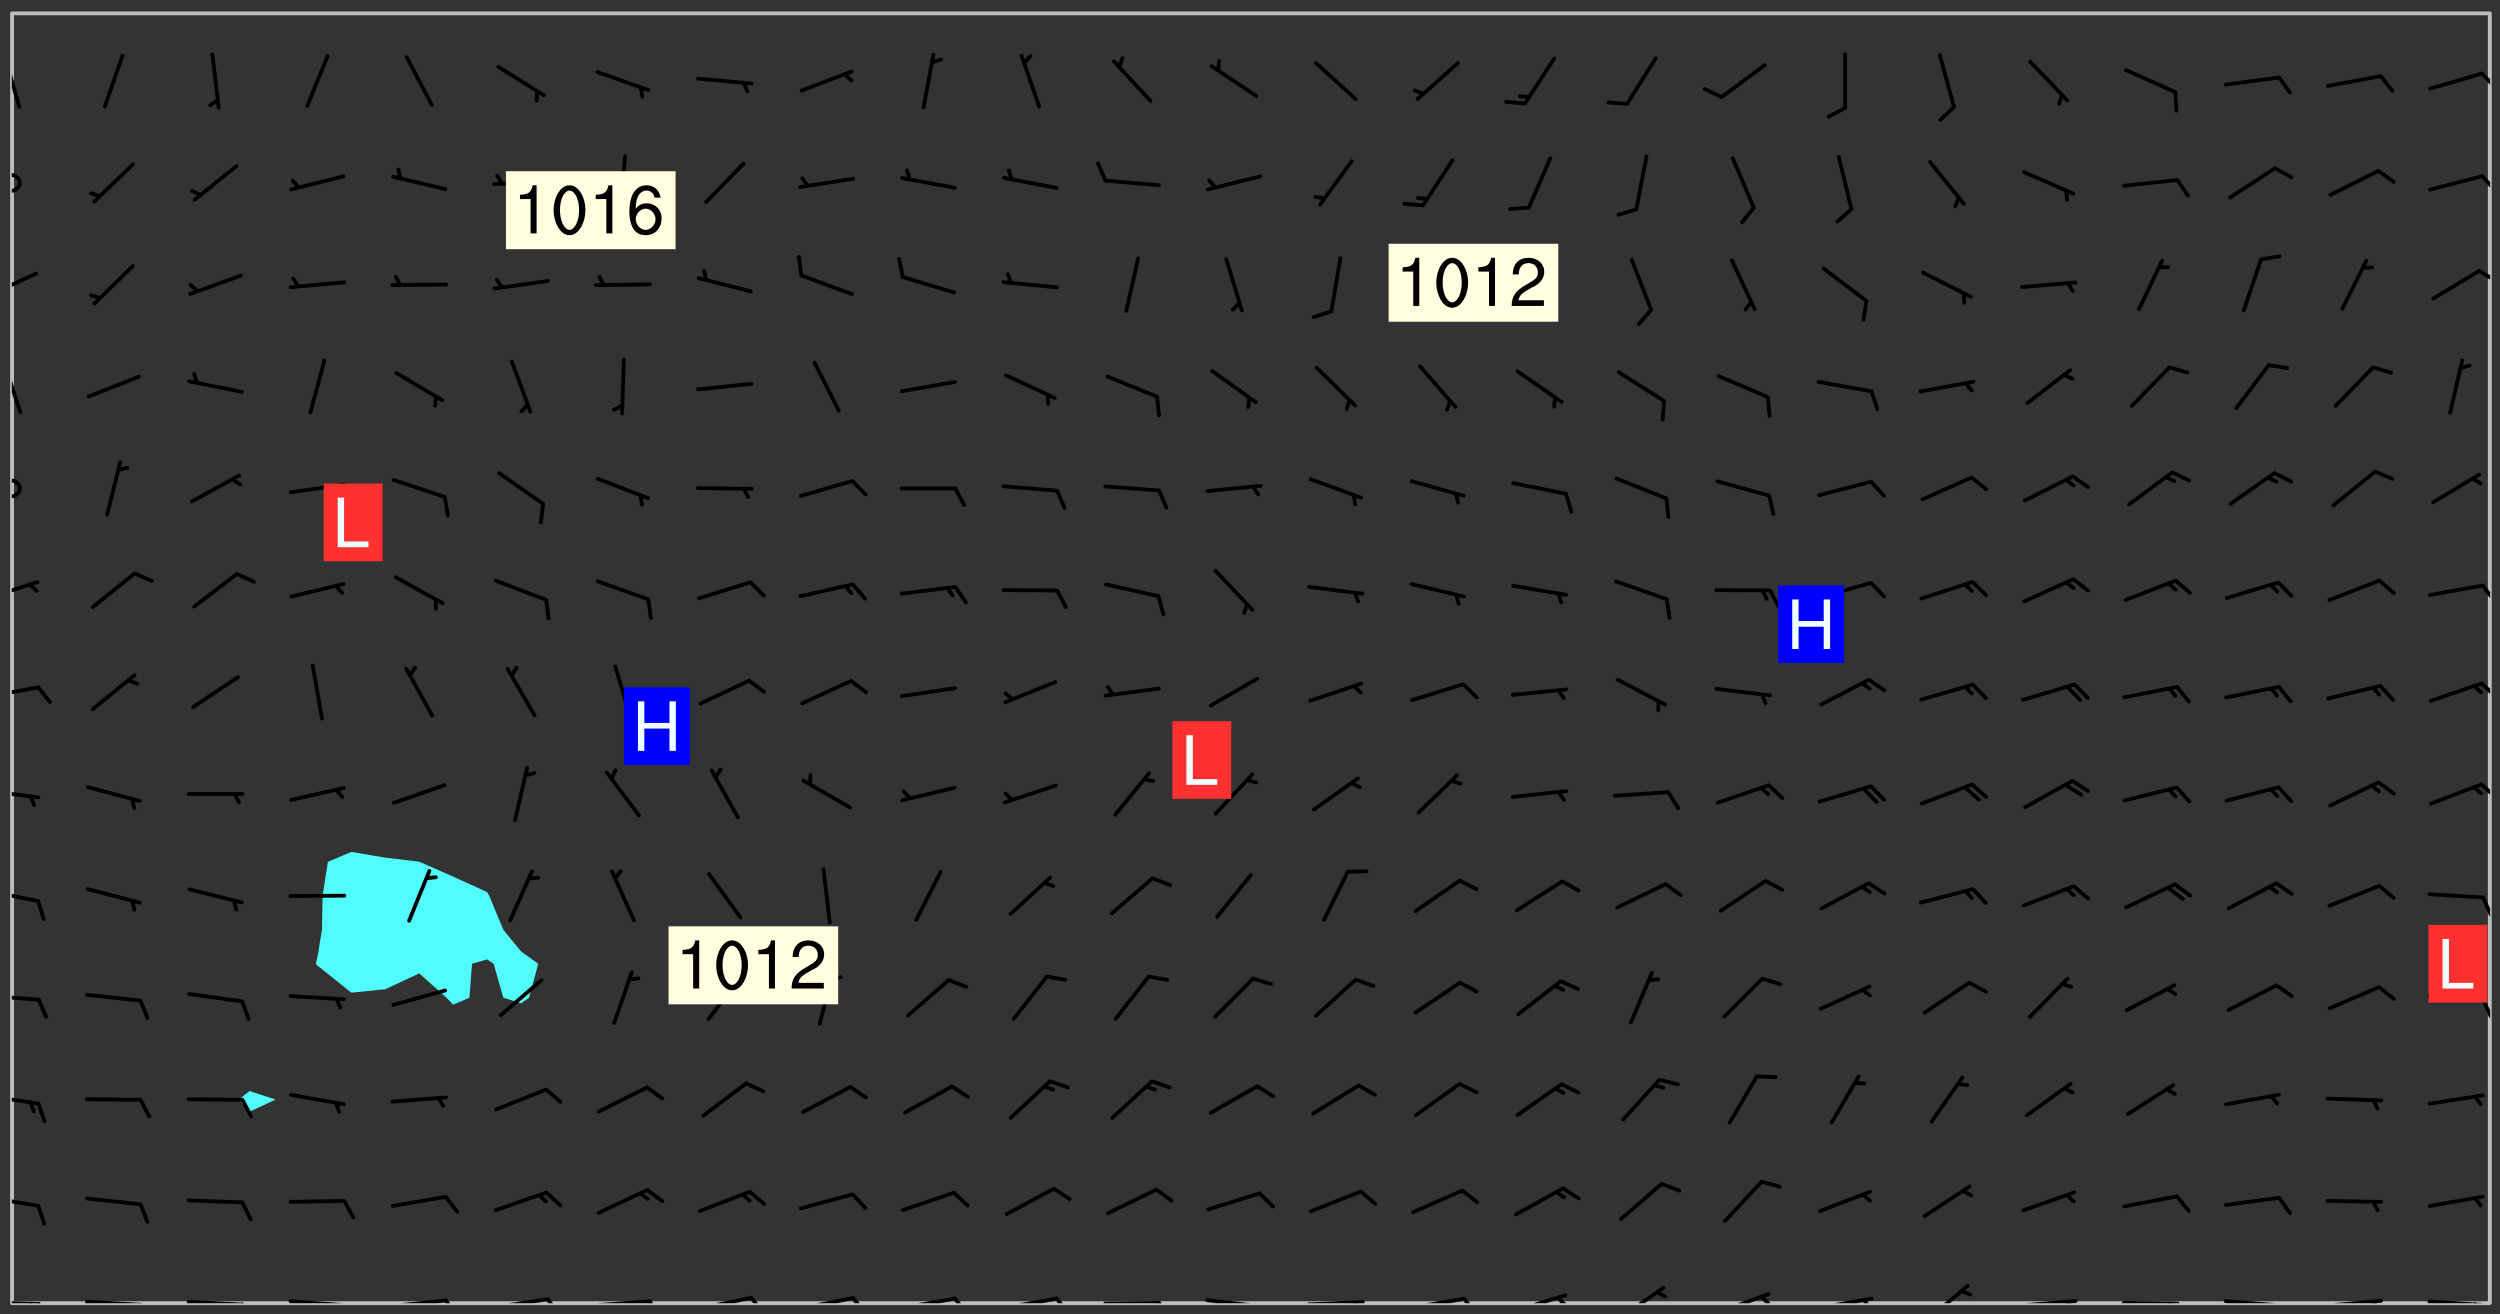 <svg xmlns="http://www.w3.org/2000/svg" role="img" xmlns:xlink="http://www.w3.org/1999/xlink" viewBox="142.45 309.95 326.84 171.84"><rect x="142.45" y="309.95" width="326.84" height="171.84" fill="#333333" stroke="none"/><defs><clipPath id="clip2"><path d="M 144 311.672 L 145 311.672 L 145 480.328 L 144 480.328 Z M 144 311.672"/></clipPath><clipPath id="clip3"><path d="M 144 311.672 L 468 311.672 L 468 480.328 L 144 480.328 Z M 144 311.672"/></clipPath><clipPath id="clip4"><path d="M 467 311.672 L 468 311.672 L 468 480.328 L 467 480.328 Z M 467 311.672"/></clipPath><clipPath id="clip5"><path d="M 144 479 L 148 479 L 148 480.328 L 144 480.328 Z M 144 479"/></clipPath><clipPath id="clip6"><path d="M 147 480 L 149 480 L 149 480.328 L 147 480.328 Z M 147 480"/></clipPath><clipPath id="clip7"><path d="M 146 480 L 148 480 L 148 480.328 L 146 480.328 Z M 146 480"/></clipPath><clipPath id="clip8"><path d="M 153 479 L 162 479 L 162 480.328 L 153 480.328 Z M 153 479"/></clipPath><clipPath id="clip9"><path d="M 160 480 L 163 480 L 163 480.328 L 160 480.328 Z M 160 480"/></clipPath><clipPath id="clip10"><path d="M 166 479 L 175 479 L 175 480.328 L 166 480.328 Z M 166 479"/></clipPath><clipPath id="clip11"><path d="M 173 480 L 176 480 L 176 480.328 L 173 480.328 Z M 173 480"/></clipPath><clipPath id="clip12"><path d="M 180 479 L 188 479 L 188 480.328 L 180 480.328 Z M 180 479"/></clipPath><clipPath id="clip13"><path d="M 187 480 L 189 480 L 189 480.328 L 187 480.328 Z M 187 480"/></clipPath><clipPath id="clip14"><path d="M 193 479 L 202 479 L 202 480.328 L 193 480.328 Z M 193 479"/></clipPath><clipPath id="clip15"><path d="M 200 479 L 203 479 L 203 480.328 L 200 480.328 Z M 200 479"/></clipPath><clipPath id="clip16"><path d="M 206 479 L 215 479 L 215 480.328 L 206 480.328 Z M 206 479"/></clipPath><clipPath id="clip17"><path d="M 213 479 L 216 479 L 216 480.328 L 213 480.328 Z M 213 479"/></clipPath><clipPath id="clip18"><path d="M 220 479 L 228 479 L 228 480.328 L 220 480.328 Z M 220 479"/></clipPath><clipPath id="clip19"><path d="M 227 479 L 229 479 L 229 480.328 L 227 480.328 Z M 227 479"/></clipPath><clipPath id="clip20"><path d="M 233 479 L 241 479 L 241 480.328 L 233 480.328 Z M 233 479"/></clipPath><clipPath id="clip21"><path d="M 240 479 L 243 479 L 243 480.328 L 240 480.328 Z M 240 479"/></clipPath><clipPath id="clip22"><path d="M 246 479 L 255 479 L 255 480.328 L 246 480.328 Z M 246 479"/></clipPath><clipPath id="clip23"><path d="M 253 479 L 256 479 L 256 480.328 L 253 480.328 Z M 253 479"/></clipPath><clipPath id="clip24"><path d="M 260 479 L 268 479 L 268 480.328 L 260 480.328 Z M 260 479"/></clipPath><clipPath id="clip25"><path d="M 267 479 L 270 479 L 270 480.328 L 267 480.328 Z M 267 479"/></clipPath><clipPath id="clip26"><path d="M 273 479 L 281 479 L 281 480.328 L 273 480.328 Z M 273 479"/></clipPath><clipPath id="clip27"><path d="M 280 479 L 283 479 L 283 480.328 L 280 480.328 Z M 280 479"/></clipPath><clipPath id="clip28"><path d="M 286 480 L 295 480 L 295 480.328 L 286 480.328 Z M 286 480"/></clipPath><clipPath id="clip29"><path d="M 293 480 L 296 480 L 296 480.328 L 293 480.328 Z M 293 480"/></clipPath><clipPath id="clip30"><path d="M 300 479 L 308 479 L 308 480.328 L 300 480.328 Z M 300 479"/></clipPath><clipPath id="clip31"><path d="M 306 480 L 307 480 L 307 480.328 L 306 480.328 Z M 306 480"/></clipPath><clipPath id="clip32"><path d="M 313 479 L 321 479 L 321 480.328 L 313 480.328 Z M 313 479"/></clipPath><clipPath id="clip33"><path d="M 319 479 L 321 479 L 321 480.328 L 319 480.328 Z M 319 479"/></clipPath><clipPath id="clip34"><path d="M 326 479 L 335 479 L 335 480.328 L 326 480.328 Z M 326 479"/></clipPath><clipPath id="clip35"><path d="M 333 479 L 336 479 L 336 480.328 L 333 480.328 Z M 333 479"/></clipPath><clipPath id="clip36"><path d="M 340 479 L 348 479 L 348 480.328 L 340 480.328 Z M 340 479"/></clipPath><clipPath id="clip37"><path d="M 345 479 L 348 479 L 348 480.328 L 345 480.328 Z M 345 479"/></clipPath><clipPath id="clip38"><path d="M 353 478 L 361 478 L 361 480.328 L 353 480.328 Z M 353 478"/></clipPath><clipPath id="clip39"><path d="M 366 478 L 374 478 L 374 480.328 L 366 480.328 Z M 366 478"/></clipPath><clipPath id="clip40"><path d="M 372 479 L 374 479 L 374 480.328 L 372 480.328 Z M 372 479"/></clipPath><clipPath id="clip41"><path d="M 379 479 L 388 479 L 388 480.328 L 379 480.328 Z M 379 479"/></clipPath><clipPath id="clip42"><path d="M 385 479 L 388 479 L 388 480.328 L 385 480.328 Z M 385 479"/></clipPath><clipPath id="clip43"><path d="M 394 477 L 400 477 L 400 480.328 L 394 480.328 Z M 394 477"/></clipPath><clipPath id="clip44"><path d="M 406 479 L 415 479 L 415 480.328 L 406 480.328 Z M 406 479"/></clipPath><clipPath id="clip45"><path d="M 412 479 L 414 479 L 414 480.328 L 412 480.328 Z M 412 479"/></clipPath><clipPath id="clip46"><path d="M 419 480 L 428 480 L 428 480.328 L 419 480.328 Z M 419 480"/></clipPath><clipPath id="clip47"><path d="M 425 480 L 427 480 L 427 480.328 L 425 480.328 Z M 425 480"/></clipPath><clipPath id="clip48"><path d="M 433 479 L 441 479 L 441 480.328 L 433 480.328 Z M 433 479"/></clipPath><clipPath id="clip49"><path d="M 440 480 L 442 480 L 442 480.328 L 440 480.328 Z M 440 480"/></clipPath><clipPath id="clip50"><path d="M 446 479 L 454 479 L 454 480.328 L 446 480.328 Z M 446 479"/></clipPath><clipPath id="clip51"><path d="M 452 479 L 454 479 L 454 480.328 L 452 480.328 Z M 452 479"/></clipPath><clipPath id="clip52"><path d="M 459 479 L 468 479 L 468 480.328 L 459 480.328 Z M 459 479"/></clipPath><clipPath id="clip53"><path d="M 465 480 L 467 480 L 467 480.328 L 465 480.328 Z M 465 480"/></clipPath><clipPath id="clip54"><path d="M 144 466 L 148 466 L 148 468 L 144 468 Z M 144 466"/></clipPath><clipPath id="clip55"><path d="M 144 452 L 148 452 L 148 455 L 144 455 Z M 144 452"/></clipPath><clipPath id="clip56"><path d="M 144 439 L 148 439 L 148 441 L 144 441 Z M 144 439"/></clipPath><clipPath id="clip57"><path d="M 466 440 L 468 440 L 468 444 L 466 444 Z M 466 440"/></clipPath><clipPath id="clip58"><path d="M 144 426 L 148 426 L 148 429 L 144 429 Z M 144 426"/></clipPath><clipPath id="clip59"><path d="M 466 427 L 468 427 L 468 430 L 466 430 Z M 466 427"/></clipPath><clipPath id="clip60"><path d="M 144 413 L 148 413 L 148 415 L 144 415 Z M 144 413"/></clipPath><clipPath id="clip61"><path d="M 466 412 L 468 412 L 468 415 L 466 415 Z M 466 412"/></clipPath><clipPath id="clip62"><path d="M 144 399 L 148 399 L 148 402 L 144 402 Z M 144 399"/></clipPath><clipPath id="clip63"><path d="M 466 399 L 468 399 L 468 402 L 466 402 Z M 466 399"/></clipPath><clipPath id="clip64"><path d="M 144 385 L 148 385 L 148 389 L 144 389 Z M 144 385"/></clipPath><clipPath id="clip65"><path d="M 466 386 L 468 386 L 468 389 L 466 389 Z M 466 386"/></clipPath><clipPath id="clip66"><path d="M 144 372 L 146 372 L 146 376 L 144 376 Z M 144 372"/></clipPath><clipPath id="clip67"><path d="M 144 356 L 146 356 L 146 365 L 144 365 Z M 144 356"/></clipPath><clipPath id="clip68"><path d="M 144 345 L 148 345 L 148 349 L 144 349 Z M 144 345"/></clipPath><clipPath id="clip69"><path d="M 466 345 L 468 345 L 468 347 L 466 347 Z M 466 345"/></clipPath><clipPath id="clip70"><path d="M 144 332 L 146 332 L 146 336 L 144 336 Z M 144 332"/></clipPath><clipPath id="clip71"><path d="M 466 332 L 468 332 L 468 336 L 466 336 Z M 466 332"/></clipPath><clipPath id="clip72"><path d="M 144 316 L 146 316 L 146 325 L 144 325 Z M 144 316"/></clipPath><clipPath id="clip73"><path d="M 466 319 L 468 319 L 468 322 L 466 322 Z M 466 319"/></clipPath><g id="surface656" clip-path="url(#clip1)"><path fill="#fff" fill-opacity="0" fill-rule="evenodd" d="M 0 0 L 1000 0 L 1000 1000 L 0 1000 Z M 0 0"/><path fill="#d3d3d3" fill-opacity="0" fill-rule="evenodd" d="M162.152 355.867L161.918 356.16 161.977 356.395 162.094 356.566 162.27 356.801 162.562 357.148 162.676 357.207 162.793 357.035 162.852 356.801 163.027 356.625 163.492 356.449 164.191 356.449 164.426 356.742 164.715 357.559 164.773 357.734 164.949 357.965 165.301 358.199 166 358.898 166.172 359.074 166.406 359.422 166.641 359.832 166.93 360.414 167.34 360.879 167.57 361.113 167.805 361.289 167.922 361.52 168.098 361.812 168.27 362.977 168.27 363.211 168.328 363.5 168.387 363.617 168.504 363.734 168.852 364.145 168.969 364.316 169.145 364.492 169.32 364.727 169.438 364.898 169.609 365.25 169.668 365.484 169.902 365.891 170.137 365.832 169.961 366.008 169.902 366.938 169.32 366.938 169.086 366.824 168.738 366.938 168.621 367.055 168.562 367.348 168.504 367.523 168.387 367.695 167.922 367.988 167.863 368.223 167.805 368.336 167.805 368.98 167.863 369.152 167.863 369.562 167.922 369.621 167.922 370.027 167.98 370.434 168.098 370.609 168.156 370.668 168.387 371.309 168.328 371.602 168.328 372.301 168.27 372.883 168.27 373.117 168.211 373.348 168.156 373.699 168.156 375.621 168.211 375.738 168.637 375.738 168.27 375.855 168.246 376.207 169.137 377.375 170.879 377.914 172.219 378.273 172.219 378.812 172.309 379.621 172.844 380.336 174.363 380.605 175.254 380.52 175.344 381.684 175.879 381.863 177.039 381.684 179.094 380.699 180.254 380.336 182.133 380.16 183.828 379.98 183.648 380.699 182.133 380.785 180.883 380.875 180.078 381.145 179.004 381.953 179.273 382.672 179.809 383.57 179.629 384.195 179.363 385.004 179.629 386.082 180.254 386.98 181.059 387.16 182.309 386.98 182.043 387.703 182.141 388.207 182.195 388.5 182.195 388.672 182.254 388.965 182.254 389.371 182.43 389.488 182.781 389.605 183.188 389.605 183.48 389.43 183.594 389.312 183.652 389.195 183.77 388.965 183.828 388.789 184.18 388.324 184.41 388.148 184.586 388.09 184.762 388.148 184.82 388.324 184.938 389.312 184.992 389.781 185.051 389.953 185.168 390.188 185.344 390.246 186.16 390.305 186.449 390.305 186.566 390.539 186.625 390.945 186.684 391.297 186.684 392.402 186.801 392.695 186.918 393.043 187.207 393.742 187.383 394.094 187.965 394.848 188.316 395.023 188.488 395.082 188.957 395.316 189.598 395.781 189.945 396.016 190.238 396.191 190.531 396.246 190.762 396.309 191.578 396.656 191.871 396.832 191.984 397.004 192.336 397.355 192.453 397.531 192.977 398.172 192.977 398.461 193.035 398.812 193.035 399.16 193.094 399.512 193.152 399.801 193.27 399.859 193.441 399.918 193.617 399.918 194.199 400.152 194.375 400.27 194.551 400.559 194.727 400.793 194.84 401.027 195.133 401.258 195.25 401.375 195.25 401.785 195.309 401.84 195.598 402.074 195.832 402.191 195.891 402.309 196.008 402.48 196.066 402.598 196.297 402.832 196.355 403.008 196.59 403.066 196.707 403.125 196.59 403.238 196.531 403.355 196.531 403.473 196.414 403.766 196.297 404.055 196.297 404.637 196.473 404.754 196.59 404.812 196.648 404.93 196.766 405.047 196.879 405.105 197.055 405.453 197.113 405.805 197.172 406.211 197.172 406.387 197.113 406.562 196.996 407.262 196.996 407.434 197.113 407.609 197.406 407.902 197.812 407.902 197.988 408.02 198.105 408.191 198.223 408.484 198.223 408.719 197.695 408.719 197.465 408.484 197.23 408.484 197.055 408.543 196.996 409.242 197.055 409.59 197.172 409.766 197.348 410.176 197.465 410.406 197.754 410.875 197.93 410.93 198.453 410.93 198.688 410.988 199.445 411.629 199.504 411.922 199.504 412.156 199.562 412.215 199.793 412.562 199.793 412.914 199.676 413.086 199.676 413.379 199.969 413.668 200.262 413.844 200.434 413.902 200.727 414.078 201.02 414.195 201.602 414.602 201.891 414.836 202.184 415.012 202.402 415.172 202.418 415.184 202.648 415.359 203.289 415.883 203.465 416.117 203.582 416.293 203.758 416.469 203.871 416.641 203.871 417.281 203.988 417.457 204.457 417.574 205.039 417.691 205.273 417.75 205.504 417.863 205.797 417.98 205.91 418.039 206.496 418.391 206.785 418.562 206.961 418.625 207.137 418.68 207.312 418.738 208.012 419.09 208.301 419.266 208.535 419.32 208.824 419.496 209.059 419.613 209.699 420.02 209.992 420.137 210.164 420.195 210.398 420.254 210.809 420.312 211.039 420.371 211.273 420.488 211.332 420.66 210.922 420.836 211.391 420.895 211.449 421.188 211.562 421.422 211.738 421.477 211.973 421.535 212.148 421.594 212.555 421.711 213.195 421.945 213.312 422.117 213.371 422.352 213.371 422.527 213.312 422.645 213.254 423.051 213.488 423.285 213.605 423.344 213.953 423.461 214.594 423.691 214.77 423.809 215.059 423.926 215.234 424.102 215.469 424.566 216.051 425.672 216.227 425.848 216.574 426.023 216.75 426.141 217.102 426.258 218.148 426.781 218.383 426.84 218.848 426.953 219.141 427.012 219.605 427.188 220.363 427.77 220.598 428.004 220.945 428.469 221.121 428.645 221.41 428.879 222.227 429.578 222.52 429.754 222.809 430.043 223.102 430.219 223.395 430.508 224.09 431.148 224.266 431.324 224.559 431.559 224.848 431.793 225.316 432.082 225.957 432.664 226.305 432.898 226.539 433.191 226.887 433.539 227.238 434.004 228.172 434.996 228.52 435.402 228.637 435.578 228.871 435.637 228.984 435.754 229.629 435.93 229.859 436.043 230.094 436.102 230.387 436.277 230.617 436.395 231.551 437.094 231.957 437.5 232.191 437.676 232.598 437.852 232.832 437.969 233.648 438.316 233.996 438.551 234.23 438.668 234.523 438.957 234.754 439.074 235.512 439.426 235.863 439.598 236.094 439.656 236.387 439.773 236.621 439.832 237.492 440.008 238.309 440.008 238.777 440.238 238.949 440.297 239.824 440.996 240.289 441.113 240.582 441.172 240.758 441.23 240.988 441.289 241.457 441.348 241.805 441.406 242.156 441.465 242.562 441.523 242.855 441.523 243.027 441.582 243.027 441.812 243.203 441.988 243.496 441.988 243.844 442.047 244.195 442.105 244.895 442.223 245.535 442.223 246 441.988 246.293 441.812 246.465 441.695 246.875 441.523 247.164 441.348 248.098 440.883 248.566 440.59 249.09 440.297 249.555 440.125 250.02 439.949 251.07 439.484 251.359 439.367 251.77 439.25 252.059 439.133 252.586 438.957 254.102 438.258 254.684 437.91 254.973 437.852 255.266 437.793 255.613 437.676 256.488 437.445 256.84 437.328 256.953 437.328 257.188 437.27 258.062 437.035 258.297 436.977 259.109 436.977 259.461 436.918 260.277 436.801 260.449 436.742 260.801 436.688 261.094 436.629 261.324 436.57 262.141 436.395 262.316 436.336 262.664 436.336 262.898 436.277 263.363 436.16 264.121 435.988 264.355 435.93 264.703 435.93 265.113 435.812 265.402 435.754 266.688 435.695 266.977 435.695 267.387 435.637 267.617 435.578 267.793 435.578 268.668 435.461 269.074 435.461 269.484 435.344 269.832 435.344 270.184 435.23 271.055 435.172 272.805 435.172 273.852 435.461 274.262 435.578 274.551 435.695 274.902 435.812 275.191 435.93 276.242 436.102 276.531 436.16 276.824 436.16 277.117 436.219 277.289 436.277 277.699 436.336 277.871 436.395 277.988 436.453 278.105 436.453 278.223 436.512 278.574 436.57 278.688 436.57 279.098 436.637 281.02 437.031 282.945 437.426 284.465 437.875 286.16 438.594 288.305 439.398 289.91 438.68 291.34 437.875 292.5 436.797 293.75 436.348 296.785 435.629 298.66 435.27 300.805 433.922 303.039 432.668 305.539 431.41 307.234 430.961 309.02 430.781 310.18 430.512 310.805 431.051 312.145 430.781 312.859 429.793 313.844 428.449 314.289 428.27 315.094 427.91 316.969 427.371 318.754 426.922 320.004 426.652 321.164 426.562 322.863 426.473 324.824 426.203 326.074 426.113 326.613 426.113 327.238 426.023 328.129 426.023 330.273 425.844 332.684 425.664 335.273 425.574 336.969 425.754 338.578 425.844 340.008 426.203 341.168 426.922 343.043 427.91 344.203 429.438 344.469 430.152 345.098 430.242 345.453 431.141 345.988 431.68 346.523 433.207 347.598 433.566 348.133 433.566 347.328 434.102 347.418 435.809 348.133 438.504 349.023 439.309 349.918 440.297 350.633 441.555 352.418 442.094 353.938 441.914 354.293 443.258 355.902 442.453 356.883 441.914 357.152 442.184 357.469 441.969 357.688 441.824 358.488 442.273 358.938 441.914 359.293 441.914 359.828 441.645 360.367 440.926 360.902 440.656 361.527 439.668 362.688 440.117 363.527 440.488 364.922 441.105 366.617 440.926 368.223 440.926 370.008 441.016 370.188 439.309 370.723 437.965 371.527 438.234 372.02 439.082 372.422 439.488 372.332 440.027 372.332 440.387 373.047 440.836 373.758 440.566 375.188 440.566 375.547 441.555 375.992 442.812 376.707 444.156 377.957 444.785 379.652 445.414 380.367 445.234 380.547 444.695 381.527 444.605 381.977 444.965 382.062 446.223 381.797 446.852 381.262 447.031 381.262 447.57 381.977 448.555 382.242 449.094 383.227 450.082 384.027 451.16 383.762 451.52 383.672 452.418 383.047 454.75 382.691 456.816 382.602 458.609 382.422 459.328 382.332 459.867 382.332 461.305 381.352 463.188 380.992 464.895 380.457 465.793 379.652 466.961 379.387 467.5 381.441 468.754 381.527 469.113 381.172 469.652 381.082 469.473 381.082 470.281 381.172 471.719 380.727 472.434 379.652 472.527 379.387 473.242 379.922 474.141 380.727 474.859 381.887 475.668 383.227 475.938 383.672 476.297 383.316 476.746 381.527 476.656 380.277 476.207 379.562 475.488 378.938 475.398 378.762 478.988 378.574 480.297 467.934 480.297 467.934 311.703 412.664 311.703 412.664 360.785 413.426 360.91 416.715 361.453 418.738 364.289 418.738 367.043 421.09 367.375 423.438 367.707 427.488 367.707 426.109 371.867 424.086 372.574 422.062 373.277 421.52 373.621 418.926 375.238 418.738 375.355 416.715 373.277 415.984 370.535 413.312 368.457 411.938 364.957 411.871 364.875 409.914 362.203 412.664 360.785 412.664 311.703 294.422 311.703 294.422 403.117 294.539 403.148 294.672 403.16 294.746 403.234 294.852 403.281 294.941 403.34 295.027 403.398 295.117 403.457 295.414 403.754 295.473 403.844 295.504 403.961 295.531 404.078 295.547 404.215 295.516 404.332 295.457 404.422 295.398 404.508 295.355 404.613 295.309 404.715 295.281 404.836 295.281 404.98 295.457 405.25 295.605 405.398 295.68 405.484 295.754 405.559 295.797 405.664 295.859 405.754 295.918 405.84 295.961 405.945 296.02 406.035 296.066 406.137 296.109 406.242 296.168 406.328 296.285 406.508 296.359 406.582 296.422 406.668 296.48 406.758 296.523 406.863 296.582 406.953 296.641 407.039 296.703 407.129 296.762 407.219 296.805 407.32 296.922 407.5 296.996 407.574 297.055 407.66 297.129 407.734 297.219 407.793 297.324 407.84 297.473 407.84 297.605 407.824 297.738 407.84 297.84 407.793 297.914 407.719 297.961 407.617 297.945 407.484 297.945 407.336 297.898 407.23 297.871 407.113 297.824 407.012 297.797 406.891 297.754 406.789 297.691 406.699 297.648 406.598 297.605 406.492 297.574 406.375 297.559 406.242 297.547 406.105 297.633 406.047 297.691 405.961 297.812 405.93 297.855 406.035 297.871 406.168 297.871 406.285 297.93 406.387 297.988 406.477 298.078 406.535 298.227 406.684 298.285 406.773 298.328 406.879 298.316 406.98 298.402 407.039 298.508 407.086 298.594 407.145 298.684 407.203 298.758 407.277 298.641 407.305 298.535 407.352 298.449 407.41 298.375 407.484 298.316 407.574 298.254 407.66 298.227 407.781 298.18 407.883 298.137 407.988 298.105 408.105 298.094 408.238 298.078 408.371 298.078 408.52 298.105 408.637 298.152 408.742 298.195 408.844 298.254 408.934 298.328 409.008 298.418 409.066 298.492 409.141 298.582 409.199 298.641 409.289 298.684 409.395 298.73 409.496 298.848 409.527 298.98 409.543 299.129 409.543 299.246 409.512 299.352 409.555 299.395 409.66 299.441 409.762 299.469 409.883 299.5 410 299.527 410.117 299.559 410.238 299.586 410.355 299.691 410.398 299.793 410.445 299.926 410.43 300.074 410.578 300.137 410.664 300.211 410.738 300.281 410.812 300.371 410.875 300.477 410.918 300.578 410.961 300.695 410.992 300.832 411.008 300.949 410.977 301.023 410.902 301.051 410.785 301.039 410.652 301.008 410.531 300.98 410.414 301.023 410.309 301.141 410.309 301.23 410.371 301.348 410.398 301.496 410.398 301.629 410.414 301.777 410.414 301.91 410.43 302.043 410.414 302.191 410.414 302.324 410.398 302.457 410.387 302.594 410.398 302.711 410.371 302.844 410.355 303.035 410.297 302.977 410.473 302.961 410.605 302.934 410.727 302.918 410.859 302.859 410.945 302.727 410.961 302.621 411.008 302.516 411.051 302.398 411.082 302.281 411.109 302.016 411.141 301.867 411.141 301.734 411.156 301.66 411.23 301.719 411.316 301.867 411.465 301.984 411.645 302.059 411.715 302.148 411.777 302.238 411.836 302.324 411.895 302.414 411.953 302.516 411.996 302.621 412.059 302.727 412.102 302.812 412.16 302.918 412.207 303.02 412.25 303.199 412.367 303.258 412.457 303.215 412.559 303.168 412.664 303.184 412.797 303.406 413.02 303.465 413.109 303.508 413.211 303.539 413.332 303.582 413.434 303.598 413.566 303.629 413.684 303.641 413.82 303.672 413.938 303.82 414.086 303.922 414.129 304.027 414.172 304.145 414.203 304.277 414.219 304.414 414.234 304.531 414.234 304.648 414.203 304.738 414.145 304.781 414.039 304.828 413.938 304.871 413.832 304.902 413.715 304.914 413.582 304.914 413.434 304.902 413.301 304.887 413.168 304.855 413.051 304.812 412.945 304.766 412.84 304.723 412.738 304.68 412.633 304.664 412.5 304.68 412.367 304.707 412.25 304.738 412.133 304.766 412.012 304.812 411.91 304.902 411.852 304.988 411.789 305.062 411.715 305.152 411.656 305.375 411.434 305.434 411.348 305.508 411.273 305.625 411.094 305.684 411.008 305.684 410.859 305.609 410.785 305.508 410.738 305.402 410.695 305.301 410.652 305.242 410.562 305.195 410.457 305.168 410.34 305.258 410.281 305.375 410.25 305.477 410.207 305.656 410.09 305.805 409.941 305.816 409.809 305.805 409.703 305.715 409.645 305.582 409.66 305.434 409.66 305.301 409.676 305.168 409.66 305.047 409.629 304.961 409.57 304.887 409.496 304.828 409.406 304.766 409.32 304.648 409.141 304.59 409.055 304.621 408.934 304.707 408.875 304.828 408.844 304.887 408.758 304.887 408.637 304.855 408.52 304.797 408.43 304.738 408.344 304.691 408.238 304.664 408.121 304.648 407.988 304.707 407.898 304.781 407.824 304.871 407.766 304.988 407.586 305.062 407.512 305.121 407.426 305.27 407.277 305.391 407.246 305.523 407.23 305.656 407.246 305.73 407.32 305.773 407.426 305.789 407.559 305.758 407.676 305.641 407.707 305.508 407.719 305.359 407.867 305.316 407.973 305.27 408.074 305.242 408.195 305.211 408.312 305.211 408.461 305.242 408.578 305.285 408.684 305.344 408.773 305.418 408.844 305.492 408.918 305.609 408.949 305.73 408.977 305.848 408.949 305.98 408.934 306.098 408.934 306.188 408.992 306.262 409.066 306.309 409.172 306.367 409.258 306.469 409.305 306.602 409.32 306.707 409.363 306.793 409.422 306.781 409.527 306.707 409.602 306.527 409.719 306.469 409.809 306.379 409.867 306.309 409.941 306.234 410.016 306.172 410.105 306.145 410.223 306.129 410.355 306.145 410.488 306.129 410.621 306.129 410.77 306.145 410.902 306.172 411.02 306.203 411.141 306.277 411.215 306.367 411.273 306.453 411.332 306.543 411.391 306.66 411.422 306.66 411.508 306.559 411.555 306.469 411.613 306.203 411.645 306.086 411.672 305.938 411.672 305.832 411.715 305.73 411.762 305.672 411.852 305.609 412.086 305.598 412.219 305.566 412.34 305.551 412.473 305.551 412.766 305.539 412.898 305.551 413.035 305.566 413.168 305.699 413.184 305.832 413.195 305.953 413.227 306.039 413.285 306.113 413.359 306.16 413.465 306.203 413.566 306.219 413.699 306.219 414.145 306.203 414.277 306.203 414.723 306.234 414.988 306.262 415.105 306.277 415.238 306.309 415.355 306.395 415.566 306.426 415.832 306.426 415.98 306.395 416.098 306.367 416.215 306.336 416.336 306.309 416.453 306.277 416.57 306.246 416.691 306.234 416.824 306.219 416.957 306.309 417.016 306.426 416.984 306.527 417 306.574 417.105 306.543 417.371 306.543 417.812 306.5 417.918 306.453 418.023 306.41 418.125 306.367 418.23 306.309 418.316 306.277 418.438 306.234 418.555 306.203 418.672 306.188 418.805 306.203 418.938 306.262 419.027 306.367 419.074 306.453 419.133 306.512 419.219 306.5 419.355 306.469 419.473 306.426 419.574 306.426 420.02 306.41 420.152 306.41 420.301 306.379 420.418 306.336 420.523 306.309 420.641 306.262 420.746 306.219 420.848 306.188 420.969 306.16 421.086 306.129 421.219 306.098 421.336 306.07 421.453 306.027 421.559 305.996 421.676 305.965 421.797 305.953 421.93 305.938 422.062 305.938 422.359 305.965 422.477 305.965 422.625 306.012 423.023 306.039 423.141 306.098 423.23 306.219 423.262 306.367 423.262 306.5 423.246 306.559 423.336 306.559 423.453 306.5 423.543 306.41 423.602 306.309 423.645 306.203 423.691 306.113 423.75 306.027 423.809 305.891 423.824 305.773 423.793 305.641 423.777 305.539 423.824 305.477 423.91 305.465 424.047 305.449 424.18 305.418 424.297 305.391 424.414 305.375 424.547 305.344 424.668 305.344 424.965 305.359 425.098 305.391 425.215 305.391 425.363 305.402 425.496 305.402 425.645 305.375 425.762 305.328 425.863 305.301 425.984 305.27 426.102 305.211 426.191 305.137 426.266 305.035 426.309 304.93 426.355 304.812 426.383 304.691 426.414 304.59 426.367 304.648 426.281 304.754 426.234 304.781 426.117 304.812 426 304.84 425.879 304.871 425.762 304.871 425.613 304.887 425.48 304.855 425.363 304.812 425.258 304.707 425.273 304.633 425.348 304.531 425.391 304.441 425.453 304.367 425.527 304.324 425.629 304.309 425.762 304.277 425.879 304.25 426 304.219 426.117 304.191 426.234 304.16 426.355 304.133 426.473 304.102 426.59 304.059 426.695 303.969 426.754 303.879 426.754 303.762 426.723 303.73 426.637 303.746 426.5 303.715 426.383 303.715 426.234 303.703 426.102 303.703 425.953 303.641 425.719 303.613 425.598 303.57 425.496 303.523 425.391 303.465 425.305 303.406 425.215 303.363 425.109 303.301 425.023 303.152 424.875 303.082 424.801 302.977 424.754 302.871 424.711 302.77 424.668 302.473 424.371 302.383 424.297 302.297 424.238 302.191 424.195 302.102 424.133 302.016 424.074 301.91 424.031 301.82 423.973 301.734 423.91 301.66 423.84 301.555 423.793 301.469 423.734 301.363 423.691 301.273 423.629 301.172 423.586 301.066 423.543 300.98 423.484 300.875 423.438 300.77 423.395 300.668 423.348 300.578 423.289 300.477 423.246 300.371 423.203 300.281 423.141 300.164 423.113 300.031 423.098 299.898 423.113 299.75 423.113 299.617 423.129 299.5 423.098 299.41 423.039 299.336 422.965 299.246 422.906 299.145 422.859 298.996 422.859 298.875 422.832 298.773 422.789 298.699 422.715 298.582 422.535 298.492 422.477 298.391 422.434 298.301 422.371 298.195 422.328 298.105 422.27 298.02 422.211 297.914 422.164 297.855 422.078 297.797 421.988 297.754 421.883 297.707 421.781 297.633 421.707 297.547 421.648 297.473 421.574 297.383 421.516 297.16 421.293 297.117 421.188 297.086 420.922 297.191 420.879 297.336 420.879 297.441 420.922 297.516 420.996 297.605 421.055 297.691 421.113 297.797 421.16 297.887 421.219 298.035 421.367 298.105 421.441 298.254 421.59 298.316 421.676 298.391 421.75 298.477 421.809 298.551 421.883 298.641 421.945 298.73 422.004 298.816 422.062 299.086 422.238 299.188 422.285 299.293 422.328 299.395 422.371 299.441 422.297 299.5 422.211 299.574 422.137 299.645 422.062 299.75 422.105 299.824 422.18 299.883 422.27 299.926 422.371 299.973 422.477 300.016 422.582 300.137 422.609 300.254 422.582 300.328 422.492 300.371 422.387 300.43 422.297 300.504 422.223 300.609 422.18 300.727 422.152 300.859 422.164 300.949 422.223 301.098 422.371 301.156 422.461 301.199 422.566 301.246 422.668 301.289 422.773 301.332 422.875 301.438 422.922 301.543 422.965 301.676 422.98 301.762 422.922 301.82 422.832 301.895 422.758 302 422.715 302.117 422.742 302.223 422.789 302.324 422.832 302.43 422.875 302.531 422.922 302.711 423.039 302.711 423.156 302.695 423.289 302.711 423.422 302.727 423.559 302.785 423.645 302.887 423.691 303.008 423.719 303.125 423.75 303.273 423.75 303.391 423.719 303.449 423.629 303.629 423.512 303.688 423.422 303.762 423.348 303.82 423.262 303.938 423.082 304.117 422.965 304.234 422.996 304.324 423.055 304.367 423.129 304.352 423.262 304.352 423.379 304.441 423.438 304.59 423.438 304.723 423.422 304.855 423.41 305.121 423.379 305.227 423.336 305.344 423.305 305.465 423.277 305.539 423.203 305.609 423.129 305.672 423.039 305.656 422.934 305.609 422.832 305.508 422.789 305.402 422.773 305.285 422.801 305.02 422.832 304.871 422.832 304.797 422.758 304.707 422.699 304.59 422.668 304.473 422.641 304.34 422.625 304.191 422.625 304.059 422.641 303.762 422.641 303.656 422.594 303.508 422.445 303.465 422.344 303.406 422.254 303.629 422.031 303.715 421.973 303.82 421.93 303.938 421.898 304.07 421.883 304.203 421.898 304.34 421.914 304.441 421.957 304.574 421.945 304.664 421.883 304.766 421.84 304.828 421.75 304.781 421.648 304.691 421.59 304.574 421.559 304.473 421.516 304.414 421.426 304.352 421.336 304.352 421.219 304.367 421.086 304.473 421.039 304.547 420.969 304.547 420.848 304.457 420.789 304.426 420.672 304.516 420.613 304.59 420.539 304.633 420.434 304.691 420.344 304.738 420.242 304.754 420.109 304.754 419.961 304.707 419.855 304.664 419.754 304.574 419.695 304.441 419.68 304.34 419.637 304.203 419.621 304.086 419.59 303.641 419.59 303.508 419.574 303.375 419.562 303.242 419.547 303.125 419.516 302.977 419.516 302.844 419.5 302.711 419.488 302.445 419.457 302.324 419.414 302.238 419.355 302.164 419.281 302.164 419.133 302.176 419 302.281 418.953 302.383 418.91 302.516 418.895 302.668 418.895 302.801 418.879 303.094 418.879 303.215 418.91 303.316 418.953 303.406 419.012 303.641 419.074 303.762 419.027 303.852 418.969 303.953 418.926 304.086 418.91 304.191 418.953 304.293 419 304.426 419.012 304.547 418.984 304.691 418.984 304.812 418.953 304.93 418.926 305.035 418.879 305.109 418.805 305.195 418.746 305.344 418.598 305.402 418.512 305.449 418.406 305.477 418.289 305.492 418.184 305.391 418.141 305.301 418.082 305.184 418.051 305.078 418.008 304.988 417.945 304.914 417.859 304.84 417.785 304.738 417.742 304.633 417.695 304.531 417.652 304.473 417.562 304.426 417.461 304.34 417.25 304.277 417.164 304.219 417.074 304.145 417 304.059 416.941 303.789 416.941 303.672 416.973 303.582 417.031 303.48 417.074 303.348 417.09 303.242 417.074 303.215 416.957 303.152 416.867 303.035 416.836 302.934 416.793 302.785 416.645 302.754 416.527 302.738 416.422 302.812 416.348 302.992 416.23 303.109 416.203 303.227 416.172 303.363 416.188 303.465 416.23 303.57 416.273 303.672 416.32 303.777 416.363 303.895 416.395 304.027 416.41 304.145 416.438 304.277 416.453 304.383 416.438 304.473 416.379 304.398 416.305 304.293 416.262 304.219 416.188 304.145 416.098 303.996 415.949 303.91 415.891 303.82 415.832 303.746 415.758 303.656 415.699 303.555 415.652 303.434 415.625 303.332 415.578 303.227 415.535 303.109 415.504 303.008 415.461 302.887 415.43 302.738 415.43 302.621 415.461 302.516 415.504 302.43 415.566 302.25 415.684 302.164 415.742 302.074 415.801 301.969 415.848 301.883 415.906 301.777 415.949 301.676 415.992 301.57 416.039 301.496 416.113 301.438 416.203 301.379 416.289 301.332 416.395 301.273 416.48 301.199 416.555 301.066 416.543 300.949 416.512 300.832 416.512 300.758 416.586 300.668 416.645 300.594 416.719 300.504 416.777 300.418 416.836 300.312 416.883 300.211 416.926 300.074 416.941 299.973 416.898 299.824 416.75 299.719 416.703 299.633 416.703 299.527 416.75 299.426 416.793 299.305 416.824 299.188 416.793 299.113 416.719 299.113 416.602 299.145 416.48 299.219 416.41 299.277 416.32 299.352 416.246 299.469 416.215 299.574 416.172 299.867 416.172 300 416.156 300.137 416.141 300.238 416.098 300.328 416.039 300.43 415.992 300.52 415.934 300.652 415.922 300.742 415.98 300.875 415.992 300.965 415.934 301.051 415.875 301.156 415.832 301.246 415.773 301.332 415.711 301.422 415.652 301.57 415.504 301.629 415.418 301.688 415.328 301.793 415.285 301.926 415.27 302.043 415.297 302.164 415.328 302.223 415.27 302.281 415.18 302.312 414.914 302.34 414.797 302.445 414.809 302.578 414.824 302.68 414.781 302.77 414.723 302.828 414.633 302.902 414.559 302.961 414.469 303.008 414.367 303.02 414.234 303.008 414.102 302.961 413.996 302.812 413.848 302.754 413.758 302.695 413.672 302.652 413.566 302.652 413.121 302.668 412.988 302.668 412.84 302.68 412.707 302.621 412.648 302.531 412.707 302.43 412.664 302.25 412.547 302.164 412.488 302.102 412.398 302.043 412.309 301.969 412.234 301.883 412.176 301.762 412.207 301.66 412.219 301.555 412.266 301.469 412.324 301.363 412.367 301.215 412.516 301.125 412.574 301.039 412.633 300.949 412.695 300.844 412.738 300.711 412.754 300.711 412.633 300.816 412.59 300.934 412.559 301.008 412.488 301.051 412.383 301.051 412.234 301.023 412.117 300.875 411.969 300.742 411.953 300.594 411.953 300.477 411.984 300.371 412.027 300.27 412.07 300.18 412.133 300.062 412.16 299.988 412.086 300 411.953 299.957 411.852 299.914 411.746 299.824 411.688 299.707 411.715 299.586 411.746 299.469 411.777 299.367 411.82 299.246 411.852 299.145 411.895 299.039 411.938 298.949 411.996 298.848 412.012 298.848 411.895 298.863 411.762 298.805 411.672 298.73 411.715 298.582 411.863 298.523 411.953 298.449 412.027 298.402 412.133 298.359 412.234 298.285 412.309 298.227 412.398 298.152 412.473 298.094 412.559 298.02 412.633 297.93 412.695 297.855 412.766 297.781 412.84 297.68 412.855 297.547 412.871 297.441 412.828 297.441 412.707 297.59 412.559 297.633 412.457 297.691 412.367 297.738 412.266 297.781 412.16 297.84 412.07 297.871 411.953 297.914 411.852 297.945 411.73 297.973 411.613 298.02 411.508 298.062 411.406 298.105 411.301 298.18 411.23 298.27 411.168 298.359 411.109 298.461 411.066 298.758 411.066 299.023 411.035 299.129 410.992 299.055 410.918 298.938 410.887 298.832 410.844 298.742 410.785 298.641 410.738 298.551 410.68 298.449 410.637 298.344 410.594 298.254 410.531 298.168 410.473 298.062 410.43 297.961 410.387 297.84 410.355 297.723 410.324 297.621 410.281 297.5 410.25 297.398 410.207 297.309 410.148 297.266 410.043 297.25 409.91 297.352 409.867 297.484 409.852 297.621 409.867 297.754 409.852 297.855 409.809 297.914 409.719 297.93 409.613 297.84 409.555 297.766 409.48 297.664 409.438 297.574 409.379 297.426 409.23 297.383 409.125 297.367 408.992 297.367 408.699 297.309 408.609 297.219 408.551 297.145 408.477 297.102 408.371 297.07 408.254 297.012 408.164 296.938 408.09 296.82 408.062 296.746 407.988 296.656 407.93 296.566 407.867 296.48 407.809 296.406 407.734 296.348 407.648 296.301 407.543 296.215 407.484 296.066 407.336 295.871 407.277 295.738 407.293 295.637 407.336 295.562 407.41 295.516 407.512 295.473 407.617 295.414 407.707 295.355 407.793 295.059 408.09 294.969 408.148 294.883 408.148 294.82 408.062 294.777 407.957 294.809 407.84 294.867 407.75 294.895 407.633 294.883 407.5 294.793 407.438 294.688 407.484 294.57 407.512 294.453 407.543 294.184 407.719 294.082 407.766 293.965 407.793 293.859 407.84 293.77 407.898 293.668 407.941 293.609 407.855 293.562 407.75 293.578 407.617 293.625 407.512 293.695 407.438 293.77 407.367 293.828 407.277 293.828 407.129 293.785 407.023 293.547 407.023 293.445 407.07 293.414 407.188 293.387 407.305 293.355 407.426 293.281 407.469 293.148 407.484 293.074 407.438 293.031 407.336 292.988 407.23 292.941 407.129 292.898 407.023 292.777 407.055 292.676 407.098 292.543 407.113 292.426 407.145 292.32 407.188 292.23 407.246 292.129 407.293 292.008 407.32 291.875 407.336 291.773 407.293 291.715 407.203 291.668 407.098 291.625 406.996 291.582 406.891 291.582 406.773 291.641 406.684 291.727 406.625 291.906 406.508 292.008 406.461 292.113 406.418 292.219 406.359 292.32 406.316 292.41 406.254 292.512 406.211 292.617 406.152 292.719 406.105 292.809 406.047 292.914 406.004 293.016 405.961 293.105 405.898 293.207 405.855 293.344 405.84 293.461 405.871 293.562 405.914 293.684 405.945 293.785 405.988 293.891 406.035 293.992 406.078 294.098 406.121 294.199 406.168 294.305 406.211 294.406 406.254 294.512 406.301 294.598 406.359 294.703 406.402 294.82 406.434 294.926 406.477 295.027 406.523 295.117 406.582 295.223 406.625 295.324 406.668 295.43 406.715 295.547 406.742 295.648 406.789 295.77 406.816 295.918 406.816 296.004 406.758 296.02 406.656 296.078 406.566 296.051 406.449 295.977 406.375 295.859 406.195 295.785 406.121 295.695 406.047 295.516 405.93 295.43 405.871 295.324 405.828 295.223 405.781 294.953 405.605 294.895 405.516 294.82 405.441 294.762 405.352 294.719 405.25 294.688 405.133 294.672 404.996 294.672 404.434 294.66 404.301 294.645 404.168 294.613 404.051 294.598 403.918 294.586 403.785 294.555 403.664 294.332 403.441 294.273 403.355 294.258 403.25 294.289 403.133 294.422 403.117 294.422 311.703 172.992 311.703 172.992 313.156 172.934 313.391 172.582 314.441 172.41 314.965 172.293 315.312 172.117 315.723 172 315.895 171.766 316.188 171.535 316.246 171.184 316.246 171.066 316.305 170.836 316.711 170.836 317.004 170.953 317.18 171.184 317.41 171.301 317.645 171.941 318.402 172.234 318.867 172.41 319.102 172.641 319.453 172.875 319.801 173.516 320.617 173.691 321.082 173.863 321.492 173.98 322.188 174.156 322.656 174.273 324.055 174.332 324.52 174.332 325.395 174.449 326.441 174.449 331.223 174.391 331.688 174.039 332.969 173.863 333.492 173.75 333.902 173.398 334.832 172.934 336 172.699 336.582 172.582 336.758 172.41 337.105 172.234 337.512 171.883 338.328 171.824 338.621 171.711 338.914 171.594 339.203 171.535 339.379 171.418 340.254 171.359 340.66 171.301 340.777 171.242 340.953 171.184 341.125 170.953 341.652 170.836 341.824 170.836 342.059 170.719 342.293 170.66 342.465 170.484 343.051 170.484 343.34 170.426 343.516 170.426 343.809 170.367 343.922 170.309 344.449 170.309 344.621 170.254 344.855 170.254 347.477 170.078 348.293 169.961 348.469 169.785 348.703 169.668 348.875 169.555 349.109 168.969 350.043 168.738 350.332 168.445 350.797 168.27 351.031 167.98 351.383 167.629 352.082 167.516 352.312 167.34 352.723 167.164 352.953 166.758 353.48 165.941 354.18 165.648 354.352 165.359 354.586 165.184 354.703 165.008 354.879 164.484 355.285 163.957 355.461 163.785 355.637 163.551 355.691 162.91 355.867 162.152 355.867M174.363 386.891L173.289 387.34 173.648 388.234 174.898 387.52 175.344 386.98 174.363 386.891"/><path fill="#d3d3d3" fill-opacity="0" fill-rule="evenodd" d="M201.508 416.598L200.613 416.598 201.062 417.227 202.043 417.586 202.848 417.496 203.293 416.508 203.117 416.598 202.402 416.242 201.508 416.598M356.129 475.668L356.07 475.145 356.07 474.852 356.184 474.559 356.242 474.328 356.711 473.859 356.824 473.859 356.941 473.746 357.059 473.688 357.234 473.688 357.469 473.629 357.816 473.629 358.051 473.688 358.168 473.746 358.398 473.918 358.457 474.094 358.574 474.676 358.574 474.969 358.457 475.145 358.285 475.434 358.109 475.609 357.582 476.133 357.352 476.367 357.234 476.426 357.059 476.426 356.941 476.367 356.535 476.074 356.359 475.957 356.242 475.898 356.184 475.785 356.129 475.668M362.77 464.711L362.711 464.539 362.711 463.43 362.77 463.258 362.945 463.199 363.117 463.141 363.293 463.141 363.527 463.082 363.645 463.141 363.703 463.84 363.645 464.012 363.527 464.188 363.41 464.246 363.176 464.77 363.062 464.828 362.828 464.828 362.77 464.711M372.383 450.32L372.266 450.145 372.266 449.445 372.559 448.57 372.676 448.398 372.852 448.047 372.965 447.816 373.082 447.523 373.434 446.766 373.551 446.535 373.723 446.301 373.898 446.301 374.016 446.242 374.656 446.242 374.773 446.301 375.008 446.535 375.18 446.648 375.531 446.941 375.648 447.059 375.762 447.234 375.762 447.348 375.879 447.406 375.996 447.523 375.996 448.223 375.938 448.398 375.938 448.629 375.879 448.805 375.531 449.855 375.414 450.086 375.297 450.32 375.18 450.379 374.949 450.613 374.309 450.902 373.434 450.902 373.023 450.785 372.383 450.32"/><path fill="none" stroke="#bebebe" stroke-linecap="round" stroke-linejoin="round" stroke-miterlimit="10" stroke-width=".5" d="M 431.957 354.305 L 108.027 354.305 L 108.027 185.68 L 431.957 185.68 L 431.957 354.305" transform="matrix(1 0 0 -1 36 666)"/><g clip-path="url(#clip2)"><path fill="#fff" fill-opacity="0" fill-rule="evenodd" d="M 144 475.891 L 144 480.328 L 144.004 480.328 L 144 480.328 L 144 311.672 L 144.004 311.672 L 144 311.672 L 144 475.891"/></g><g clip-path="url(#clip3)"><path fill="#fff" fill-opacity="0" fill-rule="evenodd" d="M 144.004 480.328 L 144.004 311.672 L 175.066 311.672 L 175.066 452.586 L 173.684 453.699 L 175.066 455.297 L 178.488 453.699 L 175.066 452.586 L 175.066 311.672 L 188.383 311.672 L 188.383 421.328 L 185.309 422.629 L 184.625 427.07 L 184.543 431.508 L 183.945 435.105 L 183.742 435.945 L 183.945 436.172 L 188.383 439.727 L 192.82 439.281 L 197.262 437.203 L 200.816 440.383 L 201.699 441.297 L 203.824 440.383 L 204.16 435.945 L 206.137 435.379 L 206.984 435.945 L 208.254 440.383 L 210.574 441.121 L 211.617 440.383 L 212.82 435.945 L 210.574 434.344 L 208.254 431.508 L 206.418 427.07 L 206.137 426.578 L 201.699 424.559 L 197.316 422.629 L 197.262 422.605 L 192.82 422.074 L 188.383 421.328 L 188.383 311.672 L 467.996 311.672 L 467.996 480.328 L 144.004 480.328"/></g><path fill="#50fcfc" fill-rule="evenodd" d="M175.066 455.297L173.684 453.699 175.066 452.586 178.488 453.699 175.066 455.297M183.945 436.172L183.742 435.945 183.945 435.105 184.543 431.508 184.625 427.07 185.309 422.629 188.383 421.328 192.82 422.074 197.262 422.605 197.316 422.629 201.699 424.559 206.137 426.578 206.418 427.07 208.254 431.508 210.574 434.344 212.82 435.945 211.617 440.383 210.574 441.121 208.254 440.383 206.984 435.945 206.137 435.379 204.16 435.945 203.824 440.383 201.699 441.297 200.816 440.383 197.262 437.203 192.82 439.281 188.383 439.727 183.945 436.172"/><g clip-path="url(#clip4)"><path fill="#fff" fill-opacity="0" fill-rule="evenodd" d="M 467.996 480.328 L 468 480.328 L 468 311.672 L 467.996 311.672 L 468 311.672 L 468 480.328 L 467.996 480.328"/></g><g clip-path="url(#clip5)"><path fill="none" stroke="#000" stroke-linecap="round" stroke-linejoin="round" stroke-miterlimit="10" stroke-width=".5" d="M 111.512 185.574 L 104.488 185.77" transform="matrix(1 0 0 -1 36 666)"/></g><g clip-path="url(#clip6)"><path fill="none" stroke="#000" stroke-linecap="round" stroke-linejoin="round" stroke-miterlimit="10" stroke-width=".5" d="M 111.512 185.574 L 112.605 183.375" transform="matrix(1 0 0 -1 36 666)"/></g><g clip-path="url(#clip7)"><path fill="none" stroke="#000" stroke-linecap="round" stroke-linejoin="round" stroke-miterlimit="10" stroke-width=".5" d="M 110.488 185.602 L 111.035 184.504" transform="matrix(1 0 0 -1 36 666)"/></g><g clip-path="url(#clip8)"><path fill="none" stroke="#000" stroke-linecap="round" stroke-linejoin="round" stroke-miterlimit="10" stroke-width=".5" d="M 124.824 185.465 L 117.809 185.875" transform="matrix(1 0 0 -1 36 666)"/></g><g clip-path="url(#clip9)"><path fill="none" stroke="#000" stroke-linecap="round" stroke-linejoin="round" stroke-miterlimit="10" stroke-width=".5" d="M 124.824 185.465 L 125.848 183.238" transform="matrix(1 0 0 -1 36 666)"/></g><g clip-path="url(#clip10)"><path fill="none" stroke="#000" stroke-linecap="round" stroke-linejoin="round" stroke-miterlimit="10" stroke-width=".5" d="M 138.141 185.496 L 131.121 185.844" transform="matrix(1 0 0 -1 36 666)"/></g><g clip-path="url(#clip11)"><path fill="none" stroke="#000" stroke-linecap="round" stroke-linejoin="round" stroke-miterlimit="10" stroke-width=".5" d="M 138.141 185.496 L 139.184 183.277" transform="matrix(1 0 0 -1 36 666)"/></g><g clip-path="url(#clip12)"><path fill="none" stroke="#000" stroke-linecap="round" stroke-linejoin="round" stroke-miterlimit="10" stroke-width=".5" d="M 151.449 185.418 L 144.441 185.926" transform="matrix(1 0 0 -1 36 666)"/></g><g clip-path="url(#clip13)"><path fill="none" stroke="#000" stroke-linecap="round" stroke-linejoin="round" stroke-miterlimit="10" stroke-width=".5" d="M 151.449 185.418 L 152.441 183.172" transform="matrix(1 0 0 -1 36 666)"/></g><g clip-path="url(#clip14)"><path fill="none" stroke="#000" stroke-linecap="round" stroke-linejoin="round" stroke-miterlimit="10" stroke-width=".5" d="M 164.754 186.039 L 157.766 185.301" transform="matrix(1 0 0 -1 36 666)"/></g><g clip-path="url(#clip15)"><path fill="none" stroke="#000" stroke-linecap="round" stroke-linejoin="round" stroke-miterlimit="10" stroke-width=".5" d="M 164.754 186.039 L 166.129 184.008" transform="matrix(1 0 0 -1 36 666)"/></g><g clip-path="url(#clip16)"><path fill="none" stroke="#000" stroke-linecap="round" stroke-linejoin="round" stroke-miterlimit="10" stroke-width=".5" d="M 178.051 186.195 L 171.102 185.148" transform="matrix(1 0 0 -1 36 666)"/></g><g clip-path="url(#clip17)"><path fill="none" stroke="#000" stroke-linecap="round" stroke-linejoin="round" stroke-miterlimit="10" stroke-width=".5" d="M 178.051 186.195 L 179.512 184.223" transform="matrix(1 0 0 -1 36 666)"/></g><g clip-path="url(#clip18)"><path fill="none" stroke="#000" stroke-linecap="round" stroke-linejoin="round" stroke-miterlimit="10" stroke-width=".5" d="M 191.395 185.926 L 184.387 185.414" transform="matrix(1 0 0 -1 36 666)"/></g><g clip-path="url(#clip19)"><path fill="none" stroke="#000" stroke-linecap="round" stroke-linejoin="round" stroke-miterlimit="10" stroke-width=".5" d="M 191.395 185.926 L 192.699 183.848" transform="matrix(1 0 0 -1 36 666)"/></g><g clip-path="url(#clip20)"><path fill="none" stroke="#000" stroke-linecap="round" stroke-linejoin="round" stroke-miterlimit="10" stroke-width=".5" d="M 204.645 186.387 L 197.766 184.957" transform="matrix(1 0 0 -1 36 666)"/></g><g clip-path="url(#clip21)"><path fill="none" stroke="#000" stroke-linecap="round" stroke-linejoin="round" stroke-miterlimit="10" stroke-width=".5" d="M 204.645 186.387 L 206.215 184.5" transform="matrix(1 0 0 -1 36 666)"/></g><g clip-path="url(#clip22)"><path fill="none" stroke="#000" stroke-linecap="round" stroke-linejoin="round" stroke-miterlimit="10" stroke-width=".5" d="M 217.969 186.348 L 211.074 184.996" transform="matrix(1 0 0 -1 36 666)"/></g><g clip-path="url(#clip23)"><path fill="none" stroke="#000" stroke-linecap="round" stroke-linejoin="round" stroke-miterlimit="10" stroke-width=".5" d="M 217.969 186.348 L 219.516 184.441" transform="matrix(1 0 0 -1 36 666)"/></g><g clip-path="url(#clip24)"><path fill="none" stroke="#000" stroke-linecap="round" stroke-linejoin="round" stroke-miterlimit="10" stroke-width=".5" d="M 231.297 186.277 L 224.375 185.066" transform="matrix(1 0 0 -1 36 666)"/></g><g clip-path="url(#clip25)"><path fill="none" stroke="#000" stroke-linecap="round" stroke-linejoin="round" stroke-miterlimit="10" stroke-width=".5" d="M 231.297 186.277 L 232.805 184.34" transform="matrix(1 0 0 -1 36 666)"/></g><g clip-path="url(#clip26)"><path fill="none" stroke="#000" stroke-linecap="round" stroke-linejoin="round" stroke-miterlimit="10" stroke-width=".5" d="M 244.613 186.266 L 237.688 185.078" transform="matrix(1 0 0 -1 36 666)"/></g><g clip-path="url(#clip27)"><path fill="none" stroke="#000" stroke-linecap="round" stroke-linejoin="round" stroke-miterlimit="10" stroke-width=".5" d="M 244.613 186.266 L 246.117 184.324" transform="matrix(1 0 0 -1 36 666)"/></g><g clip-path="url(#clip28)"><path fill="none" stroke="#000" stroke-linecap="round" stroke-linejoin="round" stroke-miterlimit="10" stroke-width=".5" d="M 257.98 185.707 L 250.953 185.633" transform="matrix(1 0 0 -1 36 666)"/></g><g clip-path="url(#clip29)"><path fill="none" stroke="#000" stroke-linecap="round" stroke-linejoin="round" stroke-miterlimit="10" stroke-width=".5" d="M 257.98 185.707 L 259.152 183.555" transform="matrix(1 0 0 -1 36 666)"/></g><g clip-path="url(#clip30)"><path fill="none" stroke="#000" stroke-linecap="round" stroke-linejoin="round" stroke-miterlimit="10" stroke-width=".5" d="M 271.27 185.27 L 264.289 186.07" transform="matrix(1 0 0 -1 36 666)"/></g><g clip-path="url(#clip31)"><path fill="none" stroke="#000" stroke-linecap="round" stroke-linejoin="round" stroke-miterlimit="10" stroke-width=".5" d="M 270.254 185.387 L 270.703 184.246" transform="matrix(1 0 0 -1 36 666)"/></g><g clip-path="url(#clip32)"><path fill="none" stroke="#000" stroke-linecap="round" stroke-linejoin="round" stroke-miterlimit="10" stroke-width=".5" d="M 284.605 185.816 L 277.586 185.527" transform="matrix(1 0 0 -1 36 666)"/></g><g clip-path="url(#clip33)"><path fill="none" stroke="#000" stroke-linecap="round" stroke-linejoin="round" stroke-miterlimit="10" stroke-width=".5" d="M 283.586 185.773 L 284.203 184.715" transform="matrix(1 0 0 -1 36 666)"/></g><g clip-path="url(#clip34)"><path fill="none" stroke="#000" stroke-linecap="round" stroke-linejoin="round" stroke-miterlimit="10" stroke-width=".5" d="M 297.875 186.25 L 290.945 185.094" transform="matrix(1 0 0 -1 36 666)"/></g><g clip-path="url(#clip35)"><path fill="none" stroke="#000" stroke-linecap="round" stroke-linejoin="round" stroke-miterlimit="10" stroke-width=".5" d="M 297.875 186.25 L 299.367 184.301" transform="matrix(1 0 0 -1 36 666)"/></g><g clip-path="url(#clip36)"><path fill="none" stroke="#000" stroke-linecap="round" stroke-linejoin="round" stroke-miterlimit="10" stroke-width=".5" d="M 311.082 186.711 L 304.371 184.629" transform="matrix(1 0 0 -1 36 666)"/></g><g clip-path="url(#clip37)"><path fill="none" stroke="#000" stroke-linecap="round" stroke-linejoin="round" stroke-miterlimit="10" stroke-width=".5" d="M 310.105 186.41 L 310.977 185.547" transform="matrix(1 0 0 -1 36 666)"/></g><g clip-path="url(#clip38)"><path fill="none" stroke="#000" stroke-linecap="round" stroke-linejoin="round" stroke-miterlimit="10" stroke-width=".5" d="M 323.914 187.691 L 318.168 183.652" transform="matrix(1 0 0 -1 36 666)"/></g><path fill="none" stroke="#000" stroke-linecap="round" stroke-linejoin="round" stroke-miterlimit="10" stroke-width=".5" d="M 323.078 187.102 L 324.172 186.547" transform="matrix(1 0 0 -1 36 666)"/><g clip-path="url(#clip39)"><path fill="none" stroke="#000" stroke-linecap="round" stroke-linejoin="round" stroke-miterlimit="10" stroke-width=".5" d="M 337.66 186.863 L 331.051 184.48" transform="matrix(1 0 0 -1 36 666)"/></g><g clip-path="url(#clip40)"><path fill="none" stroke="#000" stroke-linecap="round" stroke-linejoin="round" stroke-miterlimit="10" stroke-width=".5" d="M 336.699 186.516 L 337.609 185.691" transform="matrix(1 0 0 -1 36 666)"/></g><g clip-path="url(#clip41)"><path fill="none" stroke="#000" stroke-linecap="round" stroke-linejoin="round" stroke-miterlimit="10" stroke-width=".5" d="M 351.133 186.266 L 344.207 185.074" transform="matrix(1 0 0 -1 36 666)"/></g><g clip-path="url(#clip42)"><path fill="none" stroke="#000" stroke-linecap="round" stroke-linejoin="round" stroke-miterlimit="10" stroke-width=".5" d="M 350.125 186.094 L 350.879 185.125" transform="matrix(1 0 0 -1 36 666)"/></g><g clip-path="url(#clip43)"><path fill="none" stroke="#000" stroke-linecap="round" stroke-linejoin="round" stroke-miterlimit="10" stroke-width=".5" d="M 363.684 187.922 L 358.289 183.422" transform="matrix(1 0 0 -1 36 666)"/></g><path fill="none" stroke="#000" stroke-linecap="round" stroke-linejoin="round" stroke-miterlimit="10" stroke-width=".5" d="M 362.898 187.266 L 364.035 186.801" transform="matrix(1 0 0 -1 36 666)"/><g clip-path="url(#clip44)"><path fill="none" stroke="#000" stroke-linecap="round" stroke-linejoin="round" stroke-miterlimit="10" stroke-width=".5" d="M 377.805 185.957 L 370.801 185.383" transform="matrix(1 0 0 -1 36 666)"/></g><g clip-path="url(#clip45)"><path fill="none" stroke="#000" stroke-linecap="round" stroke-linejoin="round" stroke-miterlimit="10" stroke-width=".5" d="M 376.785 185.875 L 377.445 184.844" transform="matrix(1 0 0 -1 36 666)"/></g><g clip-path="url(#clip46)"><path fill="none" stroke="#000" stroke-linecap="round" stroke-linejoin="round" stroke-miterlimit="10" stroke-width=".5" d="M 391.129 185.629 L 384.102 185.711" transform="matrix(1 0 0 -1 36 666)"/></g><g clip-path="url(#clip47)"><path fill="none" stroke="#000" stroke-linecap="round" stroke-linejoin="round" stroke-miterlimit="10" stroke-width=".5" d="M 390.109 185.641 L 390.672 184.551" transform="matrix(1 0 0 -1 36 666)"/></g><g clip-path="url(#clip48)"><path fill="none" stroke="#000" stroke-linecap="round" stroke-linejoin="round" stroke-miterlimit="10" stroke-width=".5" d="M 404.434 185.391 L 397.43 185.953" transform="matrix(1 0 0 -1 36 666)"/></g><g clip-path="url(#clip49)"><path fill="none" stroke="#000" stroke-linecap="round" stroke-linejoin="round" stroke-miterlimit="10" stroke-width=".5" d="M 404.434 185.391 L 405.41 183.141" transform="matrix(1 0 0 -1 36 666)"/></g><g clip-path="url(#clip50)"><path fill="none" stroke="#000" stroke-linecap="round" stroke-linejoin="round" stroke-miterlimit="10" stroke-width=".5" d="M 417.746 185.992 L 410.746 185.352" transform="matrix(1 0 0 -1 36 666)"/></g><g clip-path="url(#clip51)"><path fill="none" stroke="#000" stroke-linecap="round" stroke-linejoin="round" stroke-miterlimit="10" stroke-width=".5" d="M 416.727 185.898 L 417.398 184.871" transform="matrix(1 0 0 -1 36 666)"/></g><g clip-path="url(#clip52)"><path fill="none" stroke="#000" stroke-linecap="round" stroke-linejoin="round" stroke-miterlimit="10" stroke-width=".5" d="M 431.066 185.445 L 424.055 185.898" transform="matrix(1 0 0 -1 36 666)"/></g><g clip-path="url(#clip53)"><path fill="none" stroke="#000" stroke-linecap="round" stroke-linejoin="round" stroke-miterlimit="10" stroke-width=".5" d="M 430.047 185.512 L 430.555 184.395" transform="matrix(1 0 0 -1 36 666)"/></g><g clip-path="url(#clip54)"><path fill="none" stroke="#000" stroke-linecap="round" stroke-linejoin="round" stroke-miterlimit="10" stroke-width=".5" d="M 111.465 198.398 L 104.535 199.574" transform="matrix(1 0 0 -1 36 666)"/></g><path fill="none" stroke="#000" stroke-linecap="round" stroke-linejoin="round" stroke-miterlimit="10" stroke-width=".5" d="M111.465 198.398L112.238 196.07M124.809 198.605L117.824 199.367M124.809 198.605L125.719 196.324M138.141 198.855L131.117 199.117M138.141 198.855L139.211 196.648M151.457 199.043L144.434 198.93M151.457 199.043L152.645 196.895M164.723 199.582L157.797 198.391M164.723 199.582L166.227 197.641M177.895 200.141L171.258 197.832M177.895 200.141L179.695 198.473M176.93 199.805L177.828 198.969M191.07 200.48L184.711 197.492M191.07 200.48L193.035 199.012M190.145 200.047L191.125 199.312M204.484 200.25L197.926 197.723M204.484 200.25L206.34 198.641M203.531 199.883L204.457 199.078M217.91 199.906L211.129 198.066M217.91 199.906L219.59 198.117M231.16 200.117L224.508 197.855M231.16 200.117L232.949 198.438M244.246 200.648L238.055 197.324M244.246 200.648L246.285 199.281M257.625 200.527L251.309 197.445M257.625 200.527L259.609 199.082M271.133 200.035L264.426 197.938M271.133 200.035L272.879 198.312M284.367 200.273L277.828 197.699M284.367 200.273L286.23 198.68M297.629 200.398L291.191 197.574M297.629 200.398L299.555 198.875M310.797 200.691L304.656 197.281M310.797 200.691L312.855 199.359M309.902 200.195L310.934 199.527M323.703 201.281L318.379 196.691M323.703 201.281L325.988 200.395M336.754 201.555L331.957 196.418M336.754 201.555L339.125 200.914M350.949 200.25L344.391 197.723M349.996 199.883L350.922 199.078M363.922 200.918L358.051 197.055M363.066 200.355L364.145 199.77M377.613 200.156L370.988 197.816M376.648 199.816L377.555 198.988M391.066 199.645L384.164 198.328M391.066 199.645L392.605 197.73M404.414 199.449L397.449 198.523M404.414 199.449L405.84 197.453M417.758 198.918L410.734 199.055M416.738 198.938L417.293 197.844M431.023 199.594L424.102 198.379M430.016 199.418L430.77 198.449" transform="matrix(1 0 0 -1 36 666)"/><g clip-path="url(#clip55)"><path fill="none" stroke="#000" stroke-linecap="round" stroke-linejoin="round" stroke-miterlimit="10" stroke-width=".5" d="M 111.473 211.762 L 104.527 212.84" transform="matrix(1 0 0 -1 36 666)"/></g><path fill="none" stroke="#000" stroke-linecap="round" stroke-linejoin="round" stroke-miterlimit="10" stroke-width=".5" d="M111.473 211.762L112.277 209.445M110.461 211.918L110.863 210.762M124.828 212.266L117.801 212.336M124.828 212.266L125.957 210.086M138.145 212.27L131.117 212.332M138.145 212.27L139.277 210.094M151.406 211.691L144.484 212.91M150.398 211.871L150.777 210.703M164.762 212.578L157.758 212.023M163.742 212.5L164.402 211.465M177.84 213.602L171.312 211.004M177.84 213.602L179.711 212.012M191.031 213.879L184.75 210.727M191.031 213.879L193.031 212.457M204.012 214.414L198.398 210.188M204.012 214.414L206.234 213.375M217.629 213.941L211.414 210.66M217.629 213.941L219.656 212.566M230.91 214.004L224.762 210.598M230.91 214.004L232.965 212.668M243.719 214.699L238.582 209.906M243.719 214.699L246.039 213.898M242.973 214L244.133 213.602M257.043 214.688L251.887 209.914M257.043 214.688L259.363 213.879M256.293 213.992L257.453 213.59M270.836 214.039L264.727 210.562M270.836 214.039L272.906 212.727M284.082 214.148L278.109 210.453M284.082 214.148L286.203 212.914M297.27 214.344L291.551 210.258M297.27 214.344L299.465 213.25M310.602 214.32L304.852 210.281M310.602 214.32L312.789 213.211M309.766 213.734L310.859 213.176M323.41 214.895L318.672 209.707M323.41 214.895L325.789 214.285M322.723 214.141L323.91 213.836M336.133 215.332L332.582 209.27M336.133 215.332L338.582 215.23M349.449 215.332L345.895 209.27M348.934 214.449L350.156 214.398M363 215.18L358.973 209.422M362.414 214.344L363.633 214.191M377.148 214.359L371.453 210.242M376.32 213.762L377.422 213.223M390.582 214.188L384.652 210.418M389.719 213.637L390.785 213.031M404.387 212.934L397.477 211.672M403.383 212.75L404.145 211.785M417.758 212.18L410.734 212.426M416.734 212.215L417.273 211.109M431.031 212.848L424.09 211.758M430.023 212.688L430.758 211.707" transform="matrix(1 0 0 -1 36 666)"/><g clip-path="url(#clip56)"><path fill="none" stroke="#000" stroke-linecap="round" stroke-linejoin="round" stroke-miterlimit="10" stroke-width=".5" d="M 111.504 225.352 L 104.496 225.883" transform="matrix(1 0 0 -1 36 666)"/></g><path fill="none" stroke="#000" stroke-linecap="round" stroke-linejoin="round" stroke-miterlimit="10" stroke-width=".5" d="M111.504 225.352L112.488 223.102M124.809 225.242L117.82 225.992M124.809 225.242L125.723 222.965M138.109 225.129L131.152 226.102M138.109 225.129L138.949 222.824M151.453 225.414L144.438 225.82M150.434 225.473L150.945 224.355M164.645 226.559L157.875 224.672M177.238 227.906L171.91 223.324M189.039 228.938L186.742 222.297M188.707 227.969L189.918 228.16M203.34 228.406L199.07 222.824M202.719 227.594L203.93 227.395M215.434 229.008L213.605 222.223M215.168 228.023L216.363 228.297M230.488 227.918L225.184 223.312M230.488 227.918L232.777 227.039M243.316 228.383L238.984 222.852M243.316 228.383L245.734 227.953M256.633 228.383L252.297 222.852M256.633 228.383L259.051 227.949M270.258 228.109L265.305 223.125M270.258 228.109L272.605 227.398M283.699 227.977L278.492 223.254M283.699 227.977L286.008 227.148M297.324 227.582L291.5 223.652M297.324 227.582L299.492 226.43M310.5 227.77L304.949 223.461M310.5 227.77L312.738 226.766M309.695 227.145L310.812 226.641M322.406 228.855L319.676 222.379M322.008 227.914L323.23 228.023M336.84 228.102L331.871 223.133M336.84 228.102L339.188 227.383M350.867 227.078L344.477 224.152M349.938 226.652L350.91 225.91M363.906 227.574L358.066 223.66M363.906 227.574L366.066 226.414M376.766 228.121L371.836 223.113M376.051 227.391L377.227 227.043M390.73 227.242L384.5 223.992M389.824 226.77L390.836 226.074M404.055 227.227L397.809 224.004M404.055 227.227L406.07 225.828M417.477 227L411.016 224.234M417.477 227L419.387 225.461M431.07 225.398L424.055 225.832" transform="matrix(1 0 0 -1 36 666)"/><g clip-path="url(#clip57)"><path fill="none" stroke="#000" stroke-linecap="round" stroke-linejoin="round" stroke-miterlimit="10" stroke-width=".5" d="M 431.07 225.398 L 432.086 223.168" transform="matrix(1 0 0 -1 36 666)"/></g><g clip-path="url(#clip58)"><path fill="none" stroke="#000" stroke-linecap="round" stroke-linejoin="round" stroke-miterlimit="10" stroke-width=".5" d="M 111.445 238.246 L 104.555 239.617" transform="matrix(1 0 0 -1 36 666)"/></g><path fill="none" stroke="#000" stroke-linecap="round" stroke-linejoin="round" stroke-miterlimit="10" stroke-width=".5" d="M111.445 238.246L112.152 235.895M124.715 238.047L117.914 239.816M123.727 238.305L124.012 237.109M138.039 238.082L131.219 239.781M137.047 238.332L137.344 237.141M151.457 238.953L144.434 238.91M162.586 242.184L159.934 235.68M162.199 241.238L163.422 241.363M176 242.145L173.152 235.719M175.586 241.207L176.809 241.297M186.445 242.133L189.336 235.73M186.863 241.203L187.613 242.172M199.145 241.777L203.266 236.086M214.109 242.422L214.934 235.441M226.246 235.797L229.426 242.062M243.738 241.309L238.562 236.555M242.984 240.617L244.141 240.207M257.129 241.227L251.805 236.637M257.129 241.227L259.414 240.336M269.992 241.664L265.57 236.199M282.652 242.082L279.539 235.781M282.652 242.082L285.105 242.152M297.305 240.926L291.516 236.938M297.305 240.926L299.48 239.793M310.688 240.824L304.766 237.039M310.688 240.824L312.824 239.621M324.203 240.465L317.879 237.398M324.203 240.465L326.184 239.02M337.281 240.879L331.434 236.984M337.281 240.879L339.441 239.719M350.77 240.59L344.574 237.273M350.77 240.59L352.809 239.227M349.867 240.109L350.887 239.426M364.387 239.809L357.586 238.055M364.387 239.809L366.047 238M363.398 239.555L364.227 238.648M377.582 240.195L371.023 237.668M377.582 240.195L379.434 238.586M376.625 239.828L377.555 239.023M390.793 240.434L384.441 237.43M390.793 240.434L392.762 238.965M389.867 239.996L391.836 238.527M404.039 240.57L397.824 237.293M404.039 240.57L406.07 239.188M403.137 240.094L404.148 239.402M417.508 240.238L410.984 237.625M417.508 240.238L419.383 238.656M431.07 238.719L424.055 239.145" transform="matrix(1 0 0 -1 36 666)"/><g clip-path="url(#clip59)"><path fill="none" stroke="#000" stroke-linecap="round" stroke-linejoin="round" stroke-miterlimit="10" stroke-width=".5" d="M 431.07 238.719 L 432.086 236.484" transform="matrix(1 0 0 -1 36 666)"/></g><g clip-path="url(#clip60)"><path fill="none" stroke="#000" stroke-linecap="round" stroke-linejoin="round" stroke-miterlimit="10" stroke-width=".5" d="M 111.484 251.797 L 104.516 252.695" transform="matrix(1 0 0 -1 36 666)"/></g><path fill="none" stroke="#000" stroke-linecap="round" stroke-linejoin="round" stroke-miterlimit="10" stroke-width=".5" d="M110.469 251.926L110.902 250.777M124.711 251.348L117.918 253.145M123.723 251.609L124.004 250.414M138.145 252.246L131.117 252.246M137.121 252.246L137.695 251.164M151.371 253.023L144.52 251.469M150.375 252.797L151.176 251.871M164.578 253.398L157.941 251.094M175.375 255.668L173.777 248.824M175.141 254.672L176.328 254.988M185.785 255.059L189.996 249.434M186.398 254.242L186.922 255.352M199.492 255.312L202.922 249.18M199.988 254.422L200.652 255.453M211.473 253.996L217.566 250.496M212.359 253.488L212.402 254.715M224.418 251.43L231.254 253.062M225.414 251.668L224.602 252.586M237.812 251.148L244.488 253.348M238.785 251.469L237.898 252.316M256.684 254.973L252.246 249.523M256.039 254.18L257.242 253.941M270.18 254.812L265.383 249.68M269.48 254.066L270.668 253.75M283.965 254.273L278.227 250.219M283.129 253.684L284.227 253.133M296.93 254.695L291.895 249.797M296.195 253.984L297.363 253.609M311.219 252.625L304.234 251.867M310.203 252.516L310.891 251.5M324.547 252.488L317.535 252.008M324.547 252.488L325.844 250.402M337.68 253.383L331.031 251.109M337.68 253.383L339.473 251.707M336.715 253.055L337.609 252.215M351.039 253.254L344.305 251.238M351.039 253.254L352.762 251.508M350.059 252.961L351.781 251.215M364.273 253.488L357.699 251.004M364.273 253.488L366.117 251.867M363.316 253.125L365.16 251.508M377.367 253.961L371.234 250.531M377.367 253.961L379.43 252.633M376.477 253.461L378.539 252.133M391.023 253.098L384.207 251.395M391.023 253.098L392.668 251.277M390.031 252.852L390.855 251.941M404.336 253.121L397.527 251.371M404.336 253.121L405.988 251.312M403.344 252.867L404.172 251.961M417.418 253.762L411.074 250.734M417.418 253.762L419.391 252.301M416.496 253.32L417.48 252.59M430.848 253.492L424.277 251" transform="matrix(1 0 0 -1 36 666)"/><g clip-path="url(#clip61)"><path fill="none" stroke="#000" stroke-linecap="round" stroke-linejoin="round" stroke-miterlimit="10" stroke-width=".5" d="M 430.848 253.492 L 432.691 251.879" transform="matrix(1 0 0 -1 36 666)"/></g><path fill="none" stroke="#000" stroke-linecap="round" stroke-linejoin="round" stroke-miterlimit="10" stroke-width=".5" d="M 429.891 253.129 L 430.812 252.324" transform="matrix(1 0 0 -1 36 666)"/><g clip-path="url(#clip62)"><path fill="none" stroke="#000" stroke-linecap="round" stroke-linejoin="round" stroke-miterlimit="10" stroke-width=".5" d="M 111.457 266.184 L 104.543 264.938" transform="matrix(1 0 0 -1 36 666)"/></g><path fill="none" stroke="#000" stroke-linecap="round" stroke-linejoin="round" stroke-miterlimit="10" stroke-width=".5" d="M111.457 266.184L112.977 264.258M124.039 267.777L118.59 263.344M123.246 267.133L124.379 266.656M137.555 267.512L131.707 263.613M147.336 269.023L148.555 262.102M159.555 268.633L162.965 262.488M160.051 267.738L160.719 268.77M172.812 268.602L176.34 262.523M173.324 267.715L173.973 268.758M186.883 268.926L188.898 262.195M204.383 267.062L198.027 264.062M204.383 267.062L206.348 265.594M217.715 267.027L211.328 264.094M217.715 267.027L219.664 265.543M231.309 266.086L224.359 265.039M237.895 264.242L244.406 266.879M238.84 264.625L237.902 265.414M250.984 265.098L257.949 266.027M251.996 265.23L251.281 266.23M270.824 267.32L264.738 263.805M284.426 266.676L277.766 264.445M283.457 266.352L284.348 265.508M297.766 266.605L291.055 264.516M297.766 266.605L299.508 264.879M311.223 265.914L304.23 265.211M310.203 265.812L310.887 264.789M324.152 263.93L317.93 267.191M323.246 264.406L323.254 263.18M337.844 265.137L330.867 265.988M336.828 265.258L337.27 264.113M350.785 267.184L344.555 263.938M350.785 267.184L352.809 265.797M349.879 266.715L350.891 266.02M364.359 266.543L357.613 264.582M364.359 266.543L366.07 264.785M363.379 266.258L364.234 265.379M377.672 266.559L370.934 264.562M377.672 266.559L379.391 264.809M376.691 266.27L378.41 264.52M391.062 266.246L384.172 264.879M391.062 266.246L392.613 264.344M390.059 266.047L390.836 265.098M404.375 266.258L397.488 264.867M404.375 266.258L405.934 264.359M403.375 266.055L404.152 265.105M417.66 266.391L410.832 264.734M417.66 266.391L419.293 264.559M416.668 266.148L417.484 265.234M430.887 266.703L424.238 264.422" transform="matrix(1 0 0 -1 36 666)"/><g clip-path="url(#clip63)"><path fill="none" stroke="#000" stroke-linecap="round" stroke-linejoin="round" stroke-miterlimit="10" stroke-width=".5" d="M 430.887 266.703 L 432.676 265.027" transform="matrix(1 0 0 -1 36 666)"/></g><path fill="none" stroke="#000" stroke-linecap="round" stroke-linejoin="round" stroke-miterlimit="10" stroke-width=".5" d="M 429.918 266.371 L 430.812 265.531" transform="matrix(1 0 0 -1 36 666)"/><g clip-path="url(#clip64)"><path fill="none" stroke="#000" stroke-linecap="round" stroke-linejoin="round" stroke-miterlimit="10" stroke-width=".5" d="M 111.348 279.949 L 104.652 277.805" transform="matrix(1 0 0 -1 36 666)"/></g><path fill="none" stroke="#000" stroke-linecap="round" stroke-linejoin="round" stroke-miterlimit="10" stroke-width=".5" d="M110.371 279.637L111.25 278.781M124.055 281.074L118.574 276.68M124.055 281.074L126.309 280.105M137.422 281.008L131.84 276.742M137.422 281.008L139.652 279.988M151.359 279.703L144.531 278.051M150.367 279.461L151.18 278.543M164.336 277.18L158.184 280.574M163.441 277.676L163.422 276.449M177.859 277.633L171.289 280.121M177.859 277.633L178.172 275.199M191.199 277.691L184.582 280.062M191.199 277.691L191.551 275.262M204.559 279.922L197.852 277.832M204.559 279.922L206.305 278.195M217.949 279.648L211.094 278.105M217.949 279.648L219.547 277.789M216.949 279.426L217.75 278.492M231.32 279.312L224.348 278.441M231.32 279.312L232.734 277.305M230.309 279.188L231.012 278.184M244.664 278.844L237.637 278.906M244.664 278.844L245.797 276.668M257.895 278.113L251.035 279.641M257.895 278.113L258.551 275.75M270.191 276.32L265.371 281.434M269.492 277.066L269.098 275.902M284.582 278.434L277.609 279.32M283.566 278.562L284.004 277.414M297.828 278.059L290.996 279.695M296.832 278.297L297.141 277.109M311.188 278.285L304.262 279.469M310.184 278.457L310.566 277.293M324.355 277.715L317.727 280.039M324.355 277.715L324.727 275.289M337.871 278.855L330.844 278.898M337.871 278.855L339.008 276.684M336.848 278.863L337.418 277.777M351.047 279.848L344.293 277.906M351.047 279.848L352.754 278.082M364.328 279.965L357.645 277.789M364.328 279.965L366.094 278.262M363.355 279.648L364.238 278.797M377.5 280.328L371.102 277.426M377.5 280.328L379.445 278.832M376.57 279.906L377.543 279.156M390.895 280.145L384.34 277.609M390.895 280.145L392.75 278.539M389.941 279.777L390.867 278.973M404.297 279.883L397.566 277.871M404.297 279.883L406.023 278.137M403.32 279.59L404.18 278.715M417.523 280.145L410.969 277.609M417.523 280.145L419.379 278.539M431.02 279.492L424.102 278.262" transform="matrix(1 0 0 -1 36 666)"/><g clip-path="url(#clip65)"><path fill="none" stroke="#000" stroke-linecap="round" stroke-linejoin="round" stroke-miterlimit="10" stroke-width=".5" d="M 431.02 279.492 L 432.535 277.559" transform="matrix(1 0 0 -1 36 666)"/></g><g clip-path="url(#clip66)"><path fill="none" stroke="#000" stroke-linecap="round" stroke-linejoin="round" stroke-miterlimit="10" stroke-width=".5" d="M 109.023 292.191 L 109.004 292.391 L 108.945 292.582 L 108.852 292.758 L 108.391 293.137 L 108.199 293.195 L 108 293.215 L 107.801 293.195 L 107.609 293.137 L 107.148 292.758 L 107.055 292.582 L 106.996 292.391 L 106.977 292.191 L 106.996 291.992 L 107.055 291.801 L 107.148 291.625 L 107.609 291.246 L 107.801 291.188 L 108 291.168 L 108.199 291.188 L 108.391 291.246 L 108.852 291.625 L 108.945 291.801 L 109.004 291.992 L 109.023 292.191" transform="matrix(1 0 0 -1 36 666)"/></g><path fill="none" stroke="#000" stroke-linecap="round" stroke-linejoin="round" stroke-miterlimit="10" stroke-width=".5" d="M122.164 295.602L120.465 288.781M121.918 294.609L123.105 294.906M137.711 293.879L131.551 290.504M136.816 293.391L137.84 292.715M151.422 292.695L144.469 291.688M151.422 292.695L152.875 290.719M164.594 291.086L157.926 293.297M164.594 291.086L165.004 288.664M177.457 290.18L171.695 294.203M177.457 290.18L177.16 287.746M191.168 290.93L184.609 293.453M190.215 291.297L190.363 290.078M204.719 292.145L197.691 292.238M203.695 292.16L204.258 291.07M217.895 293.168L211.145 291.215M217.895 293.168L219.605 291.406M231.348 292.191L224.32 292.191M231.348 292.191L232.5 290.023M244.652 291.902L237.648 292.48M244.652 291.902L245.621 289.648M257.969 291.926L250.961 292.457M257.969 291.926L258.953 289.676M271.277 292.535L264.285 291.848M270.262 292.434L270.938 291.414M284.395 290.984L277.797 293.398M283.434 291.336L283.605 290.121M297.797 291.246L291.027 293.137M296.809 291.523L297.074 290.324M311.172 291.5L304.281 292.883M311.172 291.5L311.871 289.148M324.305 290.887L317.777 293.496M324.305 290.887L324.566 288.449M337.746 291.266L330.969 293.117M337.746 291.266L338.285 288.871M351.074 293.066L344.27 291.316M351.074 293.066L352.73 291.258M364.195 293.617L357.777 290.766M364.195 293.617L366.129 292.105M377.441 293.77L371.164 290.613M377.441 293.77L379.441 292.355M376.527 293.312L377.527 292.602M390.438 294.285L384.793 290.102M390.438 294.285L392.656 293.23M389.617 293.676L390.727 293.148M403.812 294.203L398.051 290.18M403.812 294.203L405.996 293.086M402.977 293.617L404.066 293.059M416.98 294.398L411.512 289.984M416.98 294.398L419.238 293.438M430.57 294.004L424.551 290.379M429.695 293.477L430.746 292.848" transform="matrix(1 0 0 -1 36 666)"/><g clip-path="url(#clip67)"><path fill="none" stroke="#000" stroke-linecap="round" stroke-linejoin="round" stroke-miterlimit="10" stroke-width=".5" d="M 109.102 302.172 L 106.898 308.844" transform="matrix(1 0 0 -1 36 666)"/></g><path fill="none" stroke="#000" stroke-linecap="round" stroke-linejoin="round" stroke-miterlimit="10" stroke-width=".5" d="M118.047 304.219L124.586 306.793M131.184 306.195L138.074 304.816M132.188 305.996L131.836 307.172M148.859 308.898L147.031 302.113M164.285 303.719L158.238 307.297M163.402 304.238L163.348 303.012M175.789 302.211L173.359 308.805M175.438 303.168L174.621 302.254M187.777 301.996L188.004 309.02M187.809 303.016L186.711 302.477M197.711 305.141L204.699 305.871M212.938 308.645L216.102 302.371M231.297 306.109L224.375 304.902M244.336 304.027L237.965 306.984M243.41 304.457L243.477 303.234M257.723 304.191L251.207 306.824M257.723 304.191L257.98 301.75M270.637 303.461L264.926 307.555M269.805 304.055L269.641 302.84M283.602 303.047L278.59 307.969M282.875 303.762L282.523 302.586M296.719 302.855L292.105 308.156M296.047 303.629L295.609 302.48M310.617 303.508L304.836 307.504M309.777 304.09L309.633 302.871M324.008 303.625L318.074 307.391M324.008 303.625L323.82 301.18M337.586 304.129L331.125 306.887M337.586 304.129L337.797 301.684M351.129 304.891L344.211 306.121M351.129 304.891L351.887 302.555M364.441 306.137L357.531 304.875M363.438 305.953L364.199 304.992M377.086 307.648L371.516 303.363M376.277 307.027L377.395 306.52M390.066 308.023L385.164 302.988M390.066 308.023L392.422 307.336M403.039 308.316L398.824 302.695M403.039 308.316L405.465 307.938M416.699 308.023L411.797 302.988M416.699 308.023L419.055 307.336M428.355 308.93L426.766 302.086M428.125 307.934L429.312 308.25" transform="matrix(1 0 0 -1 36 666)"/><g clip-path="url(#clip68)"><path fill="none" stroke="#000" stroke-linecap="round" stroke-linejoin="round" stroke-miterlimit="10" stroke-width=".5" d="M 104.809 317.352 L 111.191 320.293" transform="matrix(1 0 0 -1 36 666)"/></g><path fill="none" stroke="#000" stroke-linecap="round" stroke-linejoin="round" stroke-miterlimit="10" stroke-width=".5" d="M118.801 316.367L123.828 321.277M119.531 317.082L118.363 317.453M131.328 317.625L137.934 320.02M132.289 317.973L131.379 318.793M144.445 318.5L151.445 319.141M145.465 318.594L144.793 319.621M157.746 318.793L164.773 318.852M158.77 318.801L158.184 319.879M171.098 318.336L178.055 319.309M172.109 318.477L171.387 319.469M184.379 318.777L191.402 318.867M185.398 318.789L184.809 319.867M197.797 319.68L204.613 317.965M198.789 319.43L198.496 320.621M211.223 320.035L217.816 317.609M211.223 320.035L210.891 322.465M224.469 319.832L231.203 317.812M224.469 319.832L223.988 322.234M237.652 319.164L244.648 318.48M238.672 319.062L238.203 320.199M253.691 315.395L255.242 322.25M268.801 315.461L266.762 322.184M268.504 316.438L267.633 315.574M280.512 315.355L281.68 322.285M280.512 315.355L278.184 314.582M294.234 315.312L294.586 322.332M294.289 316.332L293.176 315.812M308.258 315.348L307.191 322.293M308.105 316.359L307.121 315.625M322.316 315.547L319.77 322.098M322.316 315.547L320.715 313.688M335.84 315.637L332.871 322.008M335.41 316.562L334.668 315.586M350.473 316.703L344.871 320.941M350.473 316.703L350.086 314.281M364.121 317.234L357.852 320.41M363.207 317.695L363.234 316.469M377.801 319.121L370.801 318.523M376.785 319.035L377.449 318.004M389.125 321.996L386.105 315.648M388.688 321.07L389.914 321.125M402.055 322.152L399.805 315.492M402.055 322.152L404.477 322.547M415.816 321.965L412.676 315.68M415.359 321.051L416.586 321.082M430.57 320.637L424.551 317.008" transform="matrix(1 0 0 -1 36 666)"/><g clip-path="url(#clip69)"><path fill="none" stroke="#000" stroke-linecap="round" stroke-linejoin="round" stroke-miterlimit="10" stroke-width=".5" d="M 430.57 320.637 L 432.676 319.375" transform="matrix(1 0 0 -1 36 666)"/></g><g clip-path="url(#clip70)"><path fill="none" stroke="#000" stroke-linecap="round" stroke-linejoin="round" stroke-miterlimit="10" stroke-width=".5" d="M 109.023 332.137 L 109.004 332.336 L 108.945 332.527 L 108.852 332.703 L 108.391 333.082 L 108.199 333.141 L 108 333.16 L 107.801 333.141 L 107.609 333.082 L 107.148 332.703 L 107.055 332.527 L 106.996 332.336 L 106.977 332.137 L 106.996 331.938 L 107.055 331.746 L 107.148 331.57 L 107.609 331.191 L 107.801 331.133 L 108 331.113 L 108.199 331.133 L 108.391 331.191 L 108.852 331.57 L 108.945 331.746 L 109.004 331.938 L 109.023 332.137" transform="matrix(1 0 0 -1 36 666)"/></g><path fill="none" stroke="#000" stroke-linecap="round" stroke-linejoin="round" stroke-miterlimit="10" stroke-width=".5" d="M118.785 329.699L123.844 334.574M119.523 330.406L118.355 330.789M131.891 329.934L137.367 334.34M132.688 330.574L131.562 331.059M144.535 331.285L151.355 332.988M145.527 331.531L144.707 332.445M157.84 332.945L164.68 331.328M158.836 332.711L158.523 333.898M171.066 331.977L178.086 332.297M172.086 332.023L171.461 333.082M187.609 328.633L188.172 335.641M198.754 329.621L203.66 334.652M211.051 331.59L217.992 332.684M212.059 331.75L211.32 332.73M224.383 332.777L231.289 331.496M225.387 332.594L225.02 333.762M237.699 332.793L244.602 331.48M238.703 332.602L238.34 333.773M250.965 332.441L257.965 331.832M250.965 332.441L250.008 334.699M264.371 331.285L271.188 332.988M265.363 331.531L264.543 332.445M279.023 329.301L283.168 334.973M279.625 330.125L278.41 330.301M292.488 329.195L296.332 335.078M292.488 329.195L290.043 329.418M293.047 330.051L291.824 330.164M306.324 328.914L309.129 335.359M306.324 328.914L303.879 328.723M320.375 328.688L321.707 335.586M320.375 328.688L318.031 327.965M335.738 328.906L332.973 335.367M335.738 328.906L334.199 326.996M348.504 328.723L346.84 335.551M348.504 328.723L346.668 327.09M363.195 329.406L358.777 334.867M362.555 330.199L362.074 329.07M377.523 330.734L371.078 333.539M376.586 331.145L376.684 329.922M391.109 332.512L384.121 331.762M391.109 332.512L392.484 330.48M403.871 334.059L397.992 330.215M403.871 334.059L406.023 332.875M417.391 333.707L411.105 330.566M417.391 333.707L419.387 332.285M430.965 333.016L424.16 331.262" transform="matrix(1 0 0 -1 36 666)"/><g clip-path="url(#clip71)"><path fill="none" stroke="#000" stroke-linecap="round" stroke-linejoin="round" stroke-miterlimit="10" stroke-width=".5" d="M 430.965 333.016 L 432.621 331.203" transform="matrix(1 0 0 -1 36 666)"/></g><g clip-path="url(#clip72)"><path fill="none" stroke="#000" stroke-linecap="round" stroke-linejoin="round" stroke-miterlimit="10" stroke-width=".5" d="M 107.031 348.828 L 108.969 342.074" transform="matrix(1 0 0 -1 36 666)"/></g><path fill="none" stroke="#000" stroke-linecap="round" stroke-linejoin="round" stroke-miterlimit="10" stroke-width=".5" d="M120.16 342.133L122.469 348.77M135.047 341.965L134.215 348.941M134.926 342.977L133.918 342.277M146.621 342.199L149.27 348.707M162.898 342.344L159.625 348.562M177.555 343.59L171.598 347.316M176.688 344.133L176.602 342.906M191.203 344.281L184.578 346.625M190.238 344.621L190.422 343.406M204.703 345.133L197.707 345.773M203.688 345.223L204.16 344.094M217.805 346.703L211.238 344.203M216.848 346.34L217.773 345.531M228.48 348.906L227.191 342M228.293 347.902L229.465 348.27M240 348.773L242.301 342.133M240.336 347.805L241.172 348.703M252.082 348.031L256.852 342.871M252.773 347.281L253.18 348.441M264.855 347.402L270.703 343.504M265.707 346.832L265.828 348.055M278.496 347.816L283.695 343.086M291.789 343.113L297.035 347.789M292.551 343.793L291.398 344.219M305.805 342.512L309.648 348.395M305.805 342.512L303.359 342.734M306.363 343.367L305.141 343.477M319.176 342.477L322.906 348.43M319.176 342.477L316.727 342.648M331.531 343.363L337.18 347.543M331.531 343.363L329.316 344.418M347.672 341.938L347.672 348.965M347.672 341.938L345.504 340.785M361.918 342.066L360.055 348.84M361.918 342.066L360.137 340.379M376.73 342.914L371.871 347.988M376.023 343.652L375.641 342.488M390.828 344.023L384.406 346.879M390.828 344.023L391 341.578M404.414 345.918L397.449 344.988M404.414 345.918L405.844 343.922M417.703 346.09L410.793 344.816M417.703 346.09L419.227 344.168M430.938 346.43L424.188 344.473" transform="matrix(1 0 0 -1 36 666)"/><g clip-path="url(#clip73)"><path fill="none" stroke="#000" stroke-linecap="round" stroke-linejoin="round" stroke-miterlimit="10" stroke-width=".5" d="M 430.938 346.43 L 432.645 344.668" transform="matrix(1 0 0 -1 36 666)"/></g><path fill="#ff3030" fill-rule="evenodd" d="M 459.945 441.02 L 467.641 441.02 L 467.641 430.871 L 459.945 430.871 L 459.945 441.02"/><path fill="azure" fill-rule="evenodd" d="M 461.781 432.707 L 462.613 432.707 L 462.613 438.445 L 465.805 438.445 L 465.805 439.184 L 461.781 439.184 L 461.781 432.707"/><path fill="#ff3030" fill-rule="evenodd" d="M 295.727 414.387 L 303.422 414.387 L 303.422 404.242 L 295.727 404.242 L 295.727 414.387"/><path fill="azure" fill-rule="evenodd" d="M 297.559 406.074 L 298.395 406.074 L 298.395 411.816 L 301.586 411.816 L 301.586 412.555 L 297.559 412.555 L 297.559 406.074"/><path fill="#00f" fill-rule="evenodd" d="M 224.02 409.949 L 232.637 409.949 L 232.637 399.805 L 224.02 399.805 L 224.02 409.949"/><path fill="azure" fill-rule="evenodd" d="M 225.852 401.637 L 226.688 401.637 L 226.688 404.461 L 229.973 404.461 L 229.973 401.637 L 230.805 401.637 L 230.805 408.117 L 229.973 408.117 L 229.973 405.199 L 226.688 405.199 L 226.688 408.117 L 225.852 408.117 L 225.852 401.637"/><path fill="#00f" fill-rule="evenodd" d="M 374.922 396.633 L 383.543 396.633 L 383.543 386.488 L 374.922 386.488 L 374.922 396.633"/><path fill="azure" fill-rule="evenodd" d="M 376.758 388.32 L 377.59 388.32 L 377.59 391.145 L 380.875 391.145 L 380.875 388.32 L 381.711 388.32 L 381.711 394.801 L 380.875 394.801 L 380.875 391.887 L 377.59 391.887 L 377.59 394.801 L 376.758 394.801 L 376.758 388.32"/><path fill="#ff3030" fill-rule="evenodd" d="M 184.77 383.32 L 192.461 383.32 L 192.461 373.172 L 184.77 373.172 L 184.77 383.32"/><path fill="azure" fill-rule="evenodd" d="M 186.602 375.008 L 187.434 375.008 L 187.434 380.746 L 190.629 380.746 L 190.629 381.488 L 186.602 381.488 L 186.602 375.008"/><path fill="#ffffe0" fill-rule="evenodd" d="M 323.992 352.012 L 346.172 352.012 L 346.172 341.82 L 323.992 341.82 L 323.992 352.012"/><path fill-rule="evenodd" d="M327.488 343.652L328 343.652 328 349.949 327.211 349.949 327.211 345.457 325.824 345.457 325.824 344.902 326.383 344.836 326.637 344.785 326.863 344.695 327.07 344.551 327.242 344.344 327.383 344.047 327.488 343.652M332.305 343.652L332.531 343.672 332.75 343.727 332.961 343.816 333.156 343.938 333.34 344.086 333.512 344.262 333.812 344.684 334.059 345.176 334.238 345.723 334.348 346.301 334.387 346.895 334.348 347.484 334.238 348.07 334.059 348.625 333.812 349.125 333.512 349.555 333.34 349.734 333.156 349.887 332.961 350.012 332.75 350.102 332.531 350.16 332.305 350.18 332.074 350.16 331.855 350.102 331.648 350.012 331.449 349.887 331.266 349.734 331.094 349.555 330.793 349.125 330.551 348.625 330.371 348.07 330.258 347.484 330.223 346.895 331.055 346.895 331.082 347.457 331.164 347.961 331.289 348.406 331.453 348.777 331.645 349.078 331.855 349.301 332.078 349.438 332.305 349.484 332.531 349.438 332.754 349.301 332.965 349.078 333.152 348.777 333.316 348.406 333.441 347.961 333.523 347.457 333.555 346.895 333.523 346.332 333.441 345.832 333.316 345.395 333.152 345.031 332.965 344.738 332.754 344.523 332.531 344.391 332.305 344.348 332.078 344.391 331.855 344.523 331.645 344.738 331.453 345.031 331.289 345.395 331.164 345.832 331.082 346.332 331.055 346.895 330.223 346.895 330.258 346.301 330.371 345.723 330.551 345.176 330.793 344.684 331.094 344.262 331.266 344.086 331.449 343.938 331.648 343.816 331.855 343.727 332.074 343.672 332.305 343.652M337.395 343.652L337.902 343.652 337.902 349.949 337.117 349.949 337.117 345.457 335.73 345.457 335.73 344.902 336.289 344.836 336.539 344.785 336.77 344.695 336.973 344.551 337.148 344.344 337.289 344.047 337.395 343.652M340.219 345.828L341.004 345.828 341.023 345.512 341.086 345.227 341.184 344.973 341.324 344.758 341.504 344.582 341.727 344.453 341.992 344.375 342.301 344.348 342.539 344.367 342.762 344.43 342.969 344.531 343.145 344.672 343.293 344.844 343.406 345.051 343.48 345.285 343.504 345.551 343.484 345.82 343.418 346.043 343.309 346.234 343.152 346.406 342.949 346.57 342.703 346.734 342.07 347.125 341.531 347.438 341.094 347.754 340.75 348.078 340.484 348.414 340.293 348.766 340.168 349.137 340.102 349.527 340.078 349.949 344.293 349.949 344.293 349.207 340.961 349.207 341.043 348.922 341.156 348.688 341.305 348.484 341.492 348.305 341.723 348.133 342 347.957 342.719 347.539 343.133 347.336 343.48 347.105 343.758 346.852 343.98 346.586 344.145 346.309 344.254 346.023 344.316 345.738 344.34 345.457 344.297 345.074 344.176 344.727 343.988 344.418 343.734 344.156 343.434 343.941 343.09 343.785 342.707 343.688 342.301 343.652 341.867 343.684 341.469 343.785 341.113 343.949 340.809 344.184 340.559 344.488 340.375 344.863 340.258 345.309 340.219 345.828"/><path fill="#ffffe0" fill-rule="evenodd" d="M 229.852 441.25 L 252.031 441.25 L 252.031 431.059 L 229.852 431.059 L 229.852 441.25"/><path fill-rule="evenodd" d="M233.352 432.891L233.859 432.891 233.859 439.184 233.07 439.184 233.07 434.695 231.684 434.695 231.684 434.141 232.242 434.074 232.496 434.02 232.727 433.934 232.93 433.789 233.102 433.582 233.242 433.285 233.352 432.891M238.164 432.891L238.395 432.91 238.613 432.965 238.82 433.055 239.016 433.176 239.199 433.324 239.371 433.5 239.672 433.922 239.918 434.414 240.098 434.961 240.207 435.539 240.246 436.129 240.207 436.723 240.098 437.309 239.918 437.863 239.672 438.363 239.371 438.793 239.199 438.973 239.016 439.125 238.82 439.25 238.613 439.34 238.395 439.398 238.164 439.418 237.934 439.398 237.715 439.34 237.508 439.25 237.312 439.125 237.125 438.973 236.957 438.793 236.652 438.363 236.41 437.863 236.23 437.309 236.117 436.723 236.082 436.129 236.914 436.129 236.941 436.695 237.023 437.199 237.152 437.641 237.312 438.016 237.504 438.316 237.715 438.539 237.938 438.676 238.164 438.723 238.391 438.676 238.613 438.539 238.824 438.316 239.016 438.016 239.176 437.641 239.301 437.199 239.383 436.695 239.414 436.129 239.383 435.57 239.301 435.07 239.176 434.633 239.016 434.266 238.824 433.977 238.613 433.762 238.391 433.629 238.164 433.586 237.938 433.629 237.715 433.762 237.504 433.977 237.312 434.266 237.152 434.633 237.023 435.07 236.941 435.57 236.914 436.129 236.082 436.129 236.117 435.539 236.23 434.961 236.41 434.414 236.652 433.922 236.957 433.5 237.125 433.324 237.312 433.176 237.508 433.055 237.715 432.965 237.934 432.91 238.164 432.891M243.254 432.891L243.766 432.891 243.766 439.184 242.977 439.184 242.977 434.695 241.59 434.695 241.59 434.141 242.148 434.074 242.402 434.02 242.629 433.934 242.832 433.789 243.008 433.582 243.148 433.285 243.254 432.891M246.078 435.066L246.863 435.066 246.883 434.75 246.945 434.465 247.043 434.211 247.184 433.996 247.363 433.82 247.586 433.691 247.852 433.613 248.16 433.586 248.398 433.605 248.621 433.668 248.828 433.77 249.004 433.91 249.156 434.082 249.27 434.289 249.34 434.523 249.363 434.789 249.344 435.059 249.277 435.281 249.168 435.473 249.012 435.645 248.812 435.809 248.562 435.973 247.93 436.363 247.391 436.676 246.953 436.992 246.609 437.316 246.344 437.652 246.152 438.004 246.027 438.371 245.961 438.766 245.938 439.184 250.152 439.184 250.152 438.445 246.82 438.445 246.902 438.16 247.016 437.926 247.164 437.723 247.352 437.543 247.582 437.371 247.859 437.195 248.578 436.777 248.992 436.574 249.34 436.344 249.617 436.09 249.84 435.824 250.004 435.547 250.113 435.262 250.176 434.977 250.199 434.695 250.156 434.312 250.035 433.965 249.848 433.656 249.598 433.395 249.293 433.18 248.949 433.023 248.566 432.926 248.16 432.891 247.727 432.922 247.328 433.023 246.973 433.188 246.668 433.422 246.422 433.727 246.234 434.102 246.117 434.547 246.078 435.066"/><path fill="#ffffe0" fill-rule="evenodd" d="M 208.594 342.531 L 230.773 342.531 L 230.773 332.336 L 208.594 332.336 L 208.594 342.531"/><path fill-rule="evenodd" d="M212.094 334.172L212.602 334.172 212.602 340.465 211.816 340.465 211.816 335.977 210.426 335.977 210.426 335.422 210.984 335.355 211.238 335.301 211.469 335.211 211.672 335.07 211.844 334.859 211.988 334.566 212.094 334.172M216.906 334.172L217.137 334.191 217.355 334.246 217.562 334.336 217.758 334.457 217.941 334.605 218.113 334.781 218.418 335.199 218.66 335.695 218.84 336.242 218.949 336.82 218.988 337.41 218.949 338.004 218.84 338.586 218.66 339.141 218.418 339.645 218.113 340.07 217.941 340.25 217.758 340.406 217.562 340.527 217.355 340.621 217.137 340.676 216.906 340.695 216.676 340.676 216.457 340.621 216.25 340.527 216.055 340.406 215.871 340.25 215.699 340.07 215.395 339.645 215.152 339.141 214.973 338.586 214.863 338.004 214.824 337.41 215.656 337.41 215.688 337.973 215.766 338.48 215.895 338.922 216.055 339.297 216.246 339.598 216.457 339.82 216.68 339.957 216.906 340.004 217.133 339.957 217.355 339.82 217.566 339.598 217.758 339.297 217.918 338.922 218.047 338.48 218.129 337.973 218.156 337.41 218.129 336.848 218.047 336.348 217.918 335.914 217.758 335.547 217.566 335.254 217.355 335.043 217.133 334.91 216.906 334.863 216.68 334.91 216.457 335.043 216.246 335.254 216.055 335.547 215.895 335.914 215.766 336.348 215.688 336.848 215.656 337.41 214.824 337.41 214.863 336.82 214.973 336.242 215.152 335.695 215.395 335.199 215.699 334.781 215.871 334.605 216.055 334.457 216.25 334.336 216.457 334.246 216.676 334.191 216.906 334.172M221.996 334.172L222.508 334.172 222.508 340.465 221.719 340.465 221.719 335.977 220.332 335.977 220.332 335.422 220.891 335.355 221.145 335.301 221.371 335.211 221.578 335.07 221.75 334.859 221.891 334.566 221.996 334.172M228.801 335.789L228.016 335.789 227.965 335.578 227.883 335.391 227.773 335.234 227.645 335.102 227.496 335 227.34 334.926 227.168 334.879 226.996 334.863 226.668 334.906 226.383 335.023 226.137 335.223 225.934 335.488 225.773 335.828 225.656 336.23 225.586 336.699 225.562 337.227 225.75 337.023 225.938 336.863 226.121 336.742 226.309 336.652 226.496 336.594 226.688 336.555 227.09 336.531 227.398 336.562 227.719 336.652 228.031 336.809 228.328 337.027 228.582 337.312 228.781 337.664 228.855 337.863 228.906 338.082 228.938 338.316 228.941 338.566 228.152 338.613 228.125 338.355 228.051 338.105 227.926 337.871 227.766 337.66 227.574 337.48 227.352 337.344 227.113 337.258 226.859 337.227 226.602 337.258 226.363 337.344 226.145 337.48 225.949 337.66 225.789 337.871 225.668 338.105 225.59 338.355 225.562 338.613 225.59 338.871 225.668 339.125 225.789 339.359 225.949 339.57 226.145 339.746 226.363 339.883 226.602 339.973 226.859 340.004 227.113 339.973 227.352 339.883 227.574 339.746 227.766 339.57 227.926 339.359 228.051 339.125 228.125 338.871 228.152 338.613 228.941 338.566 228.91 338.938 228.816 339.309 228.66 339.668 228.438 339.996 228.148 340.281 227.977 340.398 227.789 340.5 227.582 340.582 227.359 340.645 227.117 340.684 226.859 340.695 226.574 340.68 226.316 340.633 226.078 340.559 225.859 340.453 225.668 340.32 225.492 340.164 225.34 339.984 225.203 339.781 225.086 339.559 224.988 339.316 224.84 338.781 224.754 338.191 224.73 337.551 224.766 336.805 224.883 336.145 225.066 335.566 225.188 335.309 225.324 335.078 225.477 334.871 225.648 334.691 225.836 334.535 226.035 334.406 226.254 334.305 226.488 334.23 226.734 334.184 226.996 334.172 227.363 334.203 227.695 334.301 227.992 334.449 228.246 334.652 228.457 334.891 228.625 335.168 228.738 335.469 228.801 335.789"/></g></defs><g id="surface653"><use xlink:href="#surface656"/></g></svg>